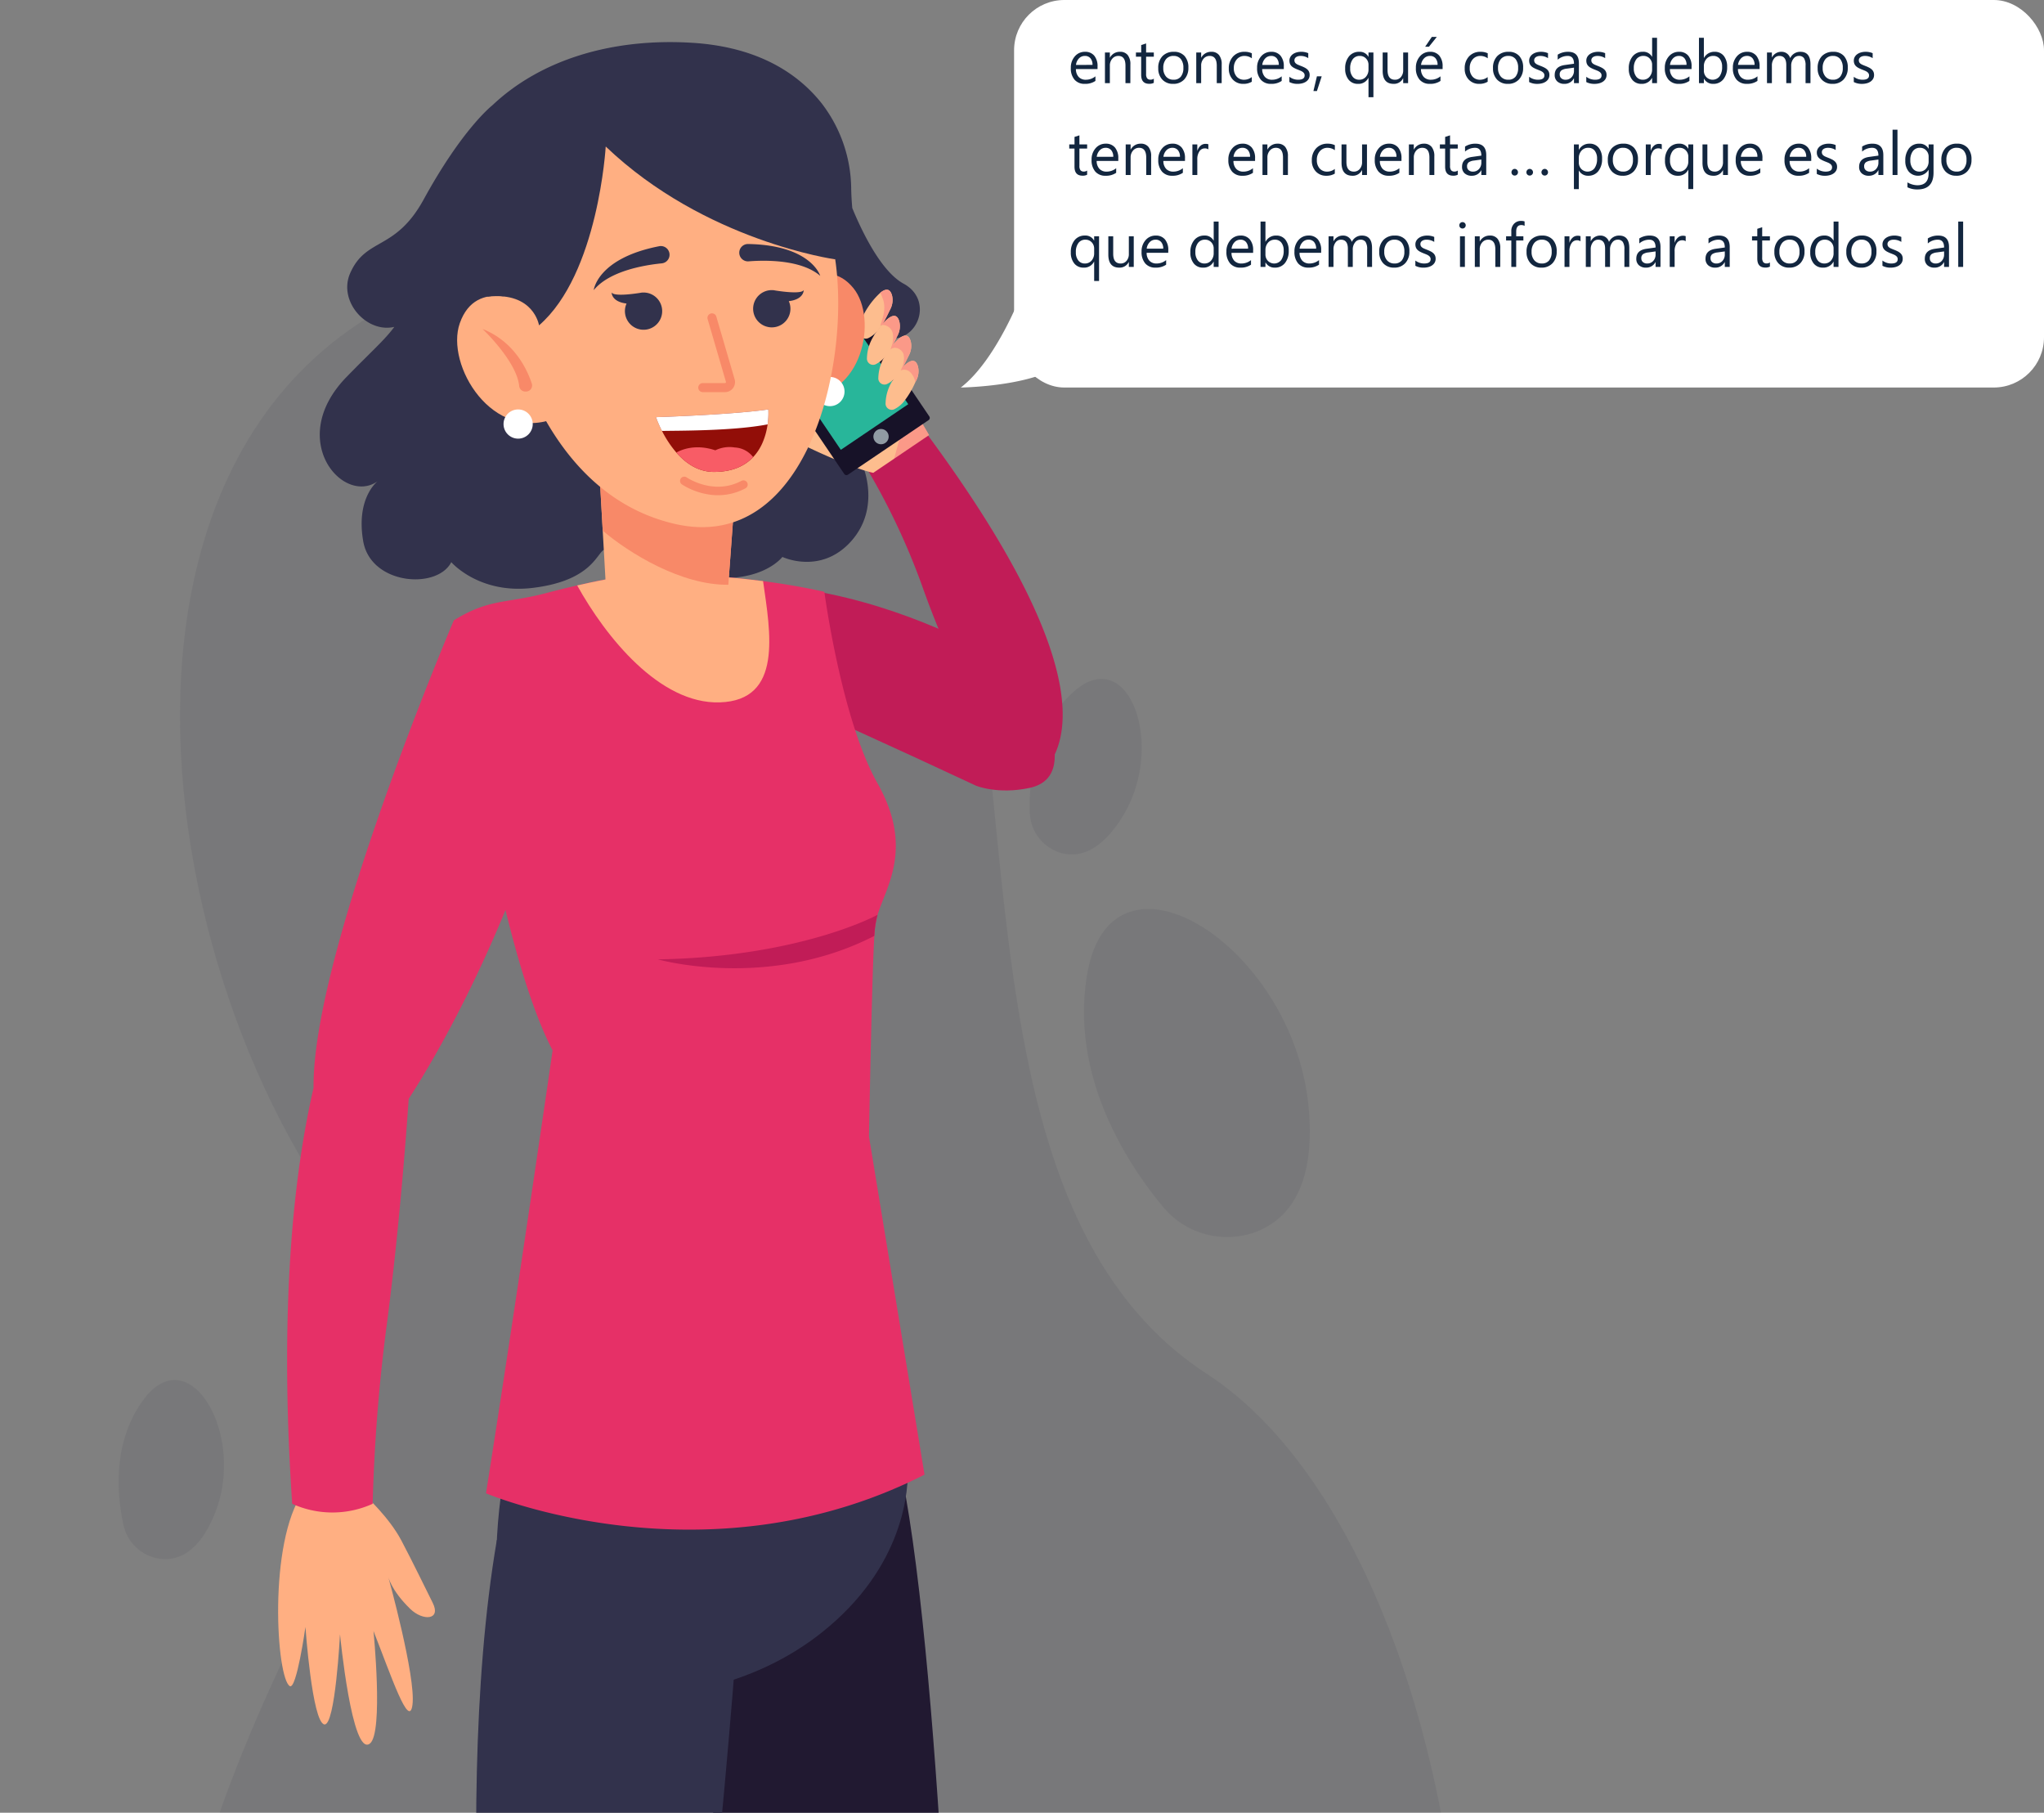 <svg xmlns="http://www.w3.org/2000/svg" xmlns:xlink="http://www.w3.org/1999/xlink" width="534" height="473.482" viewBox="0 0 534 473.482">
  <rect x="0" y="0" width="534" height="473.482" fill="#808080" stroke="none"/>
  <defs>
    <clipPath id="clip-path">
      <rect id="Rectángulo_337583" data-name="Rectángulo 337583" width="389" height="470" transform="translate(234 6033)" fill="#fff" stroke="#707070" stroke-width="1"/>
    </clipPath>
  </defs>
  <g id="Grupo_963435" data-name="Grupo 963435" transform="translate(1116 4524.482)">
    <g id="Enmascarar_grupo_927202" data-name="Enmascarar grupo 927202" transform="translate(-1350 -10554)" clip-path="url(#clip-path)">
      <g id="Grupo_949088" data-name="Grupo 949088" transform="translate(-575.595 5966.792)">
        <g id="Grupo_948972" data-name="Grupo 948972" transform="translate(893.132 73.727)">
          <path id="Trazado_684159" data-name="Trazado 684159" d="M1012.6,151c1.59,4.676,3.233,9.512,4.8,14.637,4.985,16.337-10.741,18.4-10.741,18.4s5.05,11.128-2.892,20.033-17.987,4.127-17.987,4.127-3.641,4.847-13.209,5.449c-13.879.877-18.933-4.7-18.933-4.7l-14.505-2.6c-1.909,1.067-3.393,8.16-18.732,9.953-13.944,1.629-21.121-6.737-21.121-6.737-3.689,7.225-21.046,5.955-23.013-5.488-1.849-10.747,3.151-15.147,3.762-15.646-9.009,6.38-24.039-10.875-8.115-27.238,6.477-6.659,10.058-9.752,12.48-13.086-7.214,1.715-14.754-6.689-11.531-14.022,4.162-9.46,11.773-5.691,19.21-19.268,9.883-18.033,17.445-24.188,17.886-24.538l.013-.011c12.758-12.1,31.6-17.639,52.24-16.361,17.544,1.084,27.769,8.259,33.689,15.633a37.04,37.04,0,0,1,7.858,22.486q.055,2.563.285,5.056c2.456,5.963,7.484,16.54,13.423,19.752C1025.539,141.21,1021.021,152.8,1012.6,151Z" transform="translate(-864.919 -73.727)" fill="#32324c"/>
        </g>
        <g id="Grupo_948973" data-name="Grupo 948973" transform="translate(840.595 128.559)">
          <path id="Trazado_684160" data-name="Trazado 684160" d="M1187.166,593.894C1176.032,758.042,968.921,824.567,866.68,695.666c-20.881-26.324-25.875-89.806-20.467-123.29,21.806-134.96,91.016-148.748,39.344-234.116S829.084,97.911,971.739,99.121s50.694,229.22,148.962,292.994C1165.648,421.283,1192.966,508.4,1187.166,593.894Z" transform="translate(-836.423 -99.114)" fill="#32324c" opacity="0.1"/>
          <path id="Trazado_684161" data-name="Trazado 684161" d="M1001.839,263.061a21.763,21.763,0,0,1-23.994-6.9c-9.283-11.246-24.093-33.957-19.685-60.387,6.3-37.756,54.145-7.616,57.91,34.823C1017.952,251.817,1010.131,260.092,1001.839,263.061Z" transform="translate(-705.165 -6.962)" fill="#32324c" opacity="0.1"/>
          <path id="Trazado_684162" data-name="Trazado 684162" d="M958.507,196.045a11.351,11.351,0,0,1-7.691-10.508c-.238-7.6.907-21.7,11.167-31.192,14.657-13.56,24.765,14.151,12.762,32.858C968.743,196.554,962.875,197.468,958.507,196.045Z" transform="translate(-712.786 -39.237)" fill="#32324c" opacity="0.1"/>
          <path id="Trazado_684163" data-name="Trazado 684163" d="M851.295,282.2a11.351,11.351,0,0,1-9.469-8.942c-1.611-7.434-3.039-21.506,5.333-32.7,11.957-15.991,26.916,9.432,18.5,30C861.453,280.847,855.848,282.811,851.295,282.2Z" transform="translate(-840.595 59.106)" fill="#32324c" opacity="0.1"/>
        </g>
        <path id="Trazado_684164" data-name="Trazado 684164" d="M898.06,149.534s10.944.717,99.893,42.3c0,0,5.678,2.359,14,.564,15.7-3.391-1.728-30.082-1.728-30.082S947.356,120.693,898.06,149.534Z" transform="translate(66.651 76.122)" fill="#c11c57"/>
        <ellipse id="Elipse_5279" data-name="Elipse 5279" cx="131.681" cy="19.978" rx="131.681" ry="19.978" transform="translate(877.761 837.462)" fill="#32324c" opacity="0.1"/>
        <g id="Grupo_949049" data-name="Grupo 949049" transform="translate(933.985 445.424)">
          <g id="Grupo_949007" data-name="Grupo 949007" transform="translate(60.449 7.806)">
            <g id="Grupo_948974" data-name="Grupo 948974">
              <path id="Trazado_684165" data-name="Trazado 684165" d="M977.286,443.177,962.7,619.358H937c-5.948-68.661-18.767-159.537,1.3-183.967-35.529-82.908-25.03-166.8-25.03-166.8,19.616-8.981,50.294-19.158,50.294-19.158C974,308.695,977.286,443.177,977.286,443.177Z" transform="translate(-911.822 -249.435)" fill="#211931"/>
            </g>
            <g id="Grupo_949006" data-name="Grupo 949006" transform="translate(18.719 341.937)">
              <g id="Grupo_948976" data-name="Grupo 948976">
                <g id="Grupo_948975" data-name="Grupo 948975">
                  <path id="Trazado_684166" data-name="Trazado 684166" d="M1012.329,477.264H928.277a7.785,7.785,0,0,1-7.765-8.38l3.415-44.147a49.145,49.145,0,0,1,8.4-2.771,8.516,8.516,0,0,0,6.233-5.654c.061-.209.115-.425.171-.641,1.929-8.495,14.179-11.2,16.443-2.9.294,1.073.549,2.117.765,3.121.054.246.108.5.153.741.363,1.784.626,3.43.812,4.866.006.03.006.063.015.093a47.4,47.4,0,0,1,.417,6q1.669,2.122,3.229,4.173c.533.678,1.043,1.359,1.553,2.022,1.1,1.436,2.177,2.836,3.235,4.179.486.633.972,1.244,1.46,1.847,1.166,1.458,2.315,2.842,3.467,4.132.518.587,1.035,1.158,1.568,1.706,4.333,4.557,8.7,7.67,13.873,8.389,9.112,1.25,24,2.255,31.195,15.631a4.839,4.839,0,0,1,.363.851A5.184,5.184,0,0,1,1012.329,477.264Z" transform="translate(-920.489 -407.75)" fill="#3555af"/>
                </g>
              </g>
              <g id="Grupo_948978" data-name="Grupo 948978" transform="translate(0.071 62.771)">
                <g id="Grupo_948977" data-name="Grupo 948977">
                  <path id="Trazado_684167" data-name="Trazado 684167" d="M1012.292,443.554H928.239a7.784,7.784,0,0,1-7.717-6.741h96.714A5.184,5.184,0,0,1,1012.292,443.554Z" transform="translate(-920.522 -436.813)" fill="#3986d7"/>
                </g>
              </g>
              <g id="Grupo_948986" data-name="Grupo 948986" transform="translate(29.468 24.017)">
                <g id="Grupo_948981" data-name="Grupo 948981" transform="translate(2.246)">
                  <g id="Grupo_948980" data-name="Grupo 948980">
                    <g id="Grupo_948979" data-name="Grupo 948979">
                      <path id="Trazado_684168" data-name="Trazado 684168" d="M945.082,420.892c-.974,1.43-2.959,3.16-6.959,4.758q-1.02.418-2.225.812l-.726-2.194q1.192-.392,2.162-.788c4.6-1.853,5.855-3.676,6.194-4.609C944.063,419.548,944.573,420.228,945.082,420.892Z" transform="translate(-935.173 -418.87)" fill="#fff"/>
                    </g>
                  </g>
                </g>
                <g id="Grupo_948985" data-name="Grupo 948985" transform="translate(0 3.888)">
                  <g id="Grupo_948984" data-name="Grupo 948984">
                    <g id="Grupo_948983" data-name="Grupo 948983">
                      <g id="Grupo_948982" data-name="Grupo 948982">
                        <path id="Trazado_684169" data-name="Trazado 684169" d="M939.347,423.277a2.607,2.607,0,1,1-2.607-2.607A2.609,2.609,0,0,1,939.347,423.277Z" transform="translate(-934.133 -420.67)" fill="#fff"/>
                      </g>
                    </g>
                  </g>
                </g>
              </g>
              <g id="Grupo_948994" data-name="Grupo 948994" transform="translate(35.356 30.217)">
                <g id="Grupo_948989" data-name="Grupo 948989" transform="translate(1.819)">
                  <g id="Grupo_948988" data-name="Grupo 948988">
                    <g id="Grupo_948987" data-name="Grupo 948987">
                      <path id="Trazado_684170" data-name="Trazado 684170" d="M946.846,423.588a16.507,16.507,0,0,1-5.754,3.622c-.8.348-1.685.672-2.665,1L937.7,426q1.367-.454,2.456-.9a13.267,13.267,0,0,0,5.229-3.361C945.872,422.374,946.358,422.985,946.846,423.588Z" transform="translate(-937.701 -421.741)" fill="#fff"/>
                    </g>
                  </g>
                </g>
                <g id="Grupo_948993" data-name="Grupo 948993" transform="translate(0 2.76)">
                  <g id="Grupo_948992" data-name="Grupo 948992">
                    <g id="Grupo_948991" data-name="Grupo 948991">
                      <g id="Grupo_948990" data-name="Grupo 948990">
                        <path id="Trazado_684171" data-name="Trazado 684171" d="M942.073,425.626a2.607,2.607,0,1,1-2.607-2.607A2.607,2.607,0,0,1,942.073,425.626Z" transform="translate(-936.859 -423.019)" fill="#fff"/>
                      </g>
                    </g>
                  </g>
                </g>
              </g>
              <g id="Grupo_949002" data-name="Grupo 949002" transform="translate(40.57 36.196)">
                <g id="Grupo_948997" data-name="Grupo 948997" transform="translate(1.786)">
                  <g id="Grupo_948996" data-name="Grupo 948996">
                    <g id="Grupo_948995" data-name="Grupo 948995">
                      <path id="Trazado_684172" data-name="Trazado 684172" d="M949.1,426.215a16.751,16.751,0,0,1-5.574,3.469c-.812.346-1.708.687-2.7,1.011l-.719-2.2c.92-.3,1.739-.611,2.473-.92a14.342,14.342,0,0,0,4.957-3.065C948.048,425.1,948.564,425.667,949.1,426.215Z" transform="translate(-940.1 -424.509)" fill="#fff"/>
                    </g>
                  </g>
                </g>
                <g id="Grupo_949001" data-name="Grupo 949001" transform="translate(0 2.477)">
                  <g id="Grupo_949000" data-name="Grupo 949000">
                    <g id="Grupo_948999" data-name="Grupo 948999">
                      <g id="Grupo_948998" data-name="Grupo 948998">
                        <path id="Trazado_684173" data-name="Trazado 684173" d="M944.487,428.263a2.607,2.607,0,1,1-2.607-2.607A2.609,2.609,0,0,1,944.487,428.263Z" transform="translate(-939.273 -425.656)" fill="#fff"/>
                      </g>
                    </g>
                  </g>
                </g>
              </g>
              <g id="Grupo_949005" data-name="Grupo 949005" transform="translate(28.918 8.885)">
                <g id="Grupo_949004" data-name="Grupo 949004">
                  <g id="Grupo_949003" data-name="Grupo 949003">
                    <path id="Trazado_684174" data-name="Trazado 684174" d="M941.37,416.73a58.943,58.943,0,0,0-7.492.425l.048-4.21a18.98,18.98,0,0,1,6.633-1.082C940.921,413.648,941.185,415.294,941.37,416.73Z" transform="translate(-933.878 -411.864)" fill="#fff"/>
                  </g>
                </g>
              </g>
            </g>
          </g>
          <g id="Grupo_949048" data-name="Grupo 949048">
            <g id="Grupo_949046" data-name="Grupo 949046" transform="translate(0 19.542)">
              <g id="Grupo_949008" data-name="Grupo 949008">
                <path id="Trazado_684175" data-name="Trazado 684175" d="M953.3,262.29s-6.073,94.02-18.391,174.965c-2.633,17.3-5.868,128.174-13.862,175.8H895.309l-4.953-173.027s-13.905-110.45-1.108-185.159Z" transform="translate(-883.834 -254.869)" fill="#32324c"/>
              </g>
              <g id="Grupo_949045" data-name="Grupo 949045" transform="translate(0.982 335.241)">
                <g id="Grupo_949011" data-name="Grupo 949011">
                  <g id="Grupo_949010" data-name="Grupo 949010">
                    <g id="Grupo_949009" data-name="Grupo 949009">
                      <path id="Trazado_684176" data-name="Trazado 684176" d="M943.063,468.684c-.741,14.81-47.046,9.708-54.452,5.266-2.858-1.719-4.058-5.028-4.281-9.035-.363-6.391,1.741-14.566,3.564-20.972,2.961-10.434,2.555-10.242,4.613-17.374,0,0-.533-11.6,14.639-16.024s20.734,24.445,23.326,30c2.372,5.089,11.59,12.05,12.544,24.57A28.274,28.274,0,0,1,943.063,468.684Z" transform="translate(-884.289 -410.084)" fill="#3555af"/>
                    </g>
                  </g>
                </g>
                <g id="Grupo_949014" data-name="Grupo 949014" transform="translate(13.404 18.534)">
                  <g id="Grupo_949013" data-name="Grupo 949013">
                    <g id="Grupo_949012" data-name="Grupo 949012">
                      <path id="Trazado_684177" data-name="Trazado 684177" d="M891.709,425.991l-1.214-1.862c.566-.367,13.955-8.955,25.607-3.845l-.892,2.037C904.646,417.688,891.838,425.906,891.709,425.991Z" transform="translate(-890.495 -418.665)" fill="#fff"/>
                    </g>
                  </g>
                </g>
                <g id="Grupo_949017" data-name="Grupo 949017" transform="translate(14.726 31.422)">
                  <g id="Grupo_949016" data-name="Grupo 949016">
                    <g id="Grupo_949015" data-name="Grupo 949015">
                      <path id="Trazado_684178" data-name="Trazado 684178" d="M892.319,431.957l-1.212-1.862c.564-.367,13.955-8.953,25.6-3.845l-.892,2.037C905.254,423.653,892.448,431.873,892.319,431.957Z" transform="translate(-891.107 -424.633)" fill="#fff"/>
                    </g>
                  </g>
                </g>
                <g id="Grupo_949020" data-name="Grupo 949020" transform="translate(14.065 24.978)">
                  <g id="Grupo_949019" data-name="Grupo 949019">
                    <g id="Grupo_949018" data-name="Grupo 949018">
                      <path id="Trazado_684179" data-name="Trazado 684179" d="M892.015,428.973l-1.214-1.862c.564-.367,13.955-8.953,25.6-3.842l-.892,2.035C904.95,420.668,892.142,428.888,892.015,428.973Z" transform="translate(-890.801 -421.649)" fill="#fff"/>
                    </g>
                  </g>
                </g>
                <g id="Grupo_949023" data-name="Grupo 949023" transform="translate(11.38 22.777)">
                  <g id="Grupo_949022" data-name="Grupo 949022">
                    <g id="Grupo_949021" data-name="Grupo 949021">
                      <path id="Trazado_684180" data-name="Trazado 684180" d="M894.556,423.129a2.5,2.5,0,1,1-2.5-2.5A2.5,2.5,0,0,1,894.556,423.129Z" transform="translate(-889.558 -420.63)" fill="#fff"/>
                    </g>
                  </g>
                </g>
                <g id="Grupo_949026" data-name="Grupo 949026" transform="translate(11.512 28.883)">
                  <g id="Grupo_949025" data-name="Grupo 949025">
                    <g id="Grupo_949024" data-name="Grupo 949024">
                      <path id="Trazado_684181" data-name="Trazado 684181" d="M894.617,425.958a2.5,2.5,0,1,1-2.5-2.5A2.5,2.5,0,0,1,894.617,425.958Z" transform="translate(-889.619 -423.457)" fill="#fff"/>
                    </g>
                  </g>
                </g>
                <g id="Grupo_949029" data-name="Grupo 949029" transform="translate(12.834 34.991)">
                  <g id="Grupo_949028" data-name="Grupo 949028">
                    <g id="Grupo_949027" data-name="Grupo 949027">
                      <path id="Trazado_684182" data-name="Trazado 684182" d="M895.229,428.784a2.5,2.5,0,1,1-2.5-2.5A2.5,2.5,0,0,1,895.229,428.784Z" transform="translate(-890.231 -426.285)" fill="#fff"/>
                    </g>
                  </g>
                </g>
                <g id="Grupo_949032" data-name="Grupo 949032" transform="translate(37.385 31.384)">
                  <g id="Grupo_949031" data-name="Grupo 949031">
                    <g id="Grupo_949030" data-name="Grupo 949030">
                      <path id="Trazado_684183" data-name="Trazado 684183" d="M906.6,427.112a2.5,2.5,0,1,1-2.5-2.5A2.5,2.5,0,0,1,906.6,427.112Z" transform="translate(-901.598 -424.615)" fill="#fff"/>
                    </g>
                  </g>
                </g>
                <g id="Grupo_949035" data-name="Grupo 949035" transform="translate(36.726 24.719)">
                  <g id="Grupo_949034" data-name="Grupo 949034">
                    <g id="Grupo_949033" data-name="Grupo 949033">
                      <path id="Trazado_684184" data-name="Trazado 684184" d="M906.291,424.028a2.5,2.5,0,1,1-2.5-2.5A2.5,2.5,0,0,1,906.291,424.028Z" transform="translate(-901.293 -421.529)" fill="#fff"/>
                    </g>
                  </g>
                </g>
                <g id="Grupo_949038" data-name="Grupo 949038" transform="translate(36.065 18.053)">
                  <g id="Grupo_949037" data-name="Grupo 949037">
                    <g id="Grupo_949036" data-name="Grupo 949036">
                      <path id="Trazado_684185" data-name="Trazado 684185" d="M905.985,420.942a2.5,2.5,0,1,1-2.5-2.5A2.5,2.5,0,0,1,905.985,420.942Z" transform="translate(-900.987 -418.443)" fill="#fff"/>
                    </g>
                  </g>
                </g>
                <g id="Grupo_949041" data-name="Grupo 949041" transform="translate(0.041 54.831)">
                  <g id="Grupo_949040" data-name="Grupo 949040">
                    <g id="Grupo_949039" data-name="Grupo 949039">
                      <path id="Trazado_684186" data-name="Trazado 684186" d="M943.041,439.24c-.741,14.81-47.046,9.708-54.452,5.266-2.858-1.719-4.058-5.028-4.281-9.035,4.866,2.775,13.441,6.235,26.244,6.464,15.708.281,27.037-2.9,32.443-6.266A28.274,28.274,0,0,1,943.041,439.24Z" transform="translate(-884.308 -435.471)" fill="#3986d7"/>
                    </g>
                  </g>
                </g>
                <g id="Grupo_949044" data-name="Grupo 949044" transform="translate(16.378 4.964)">
                  <g id="Grupo_949043" data-name="Grupo 949043">
                    <g id="Grupo_949042" data-name="Grupo 949042">
                      <path id="Trazado_684187" data-name="Trazado 684187" d="M904.9,412.453s-7.041-.741-13.026,2.592l.678,4.691s8.393-2.469,13.948-2.1A11.021,11.021,0,0,0,904.9,412.453Z" transform="translate(-891.872 -412.383)" fill="#fff"/>
                    </g>
                  </g>
                </g>
              </g>
            </g>
            <g id="Grupo_949047" data-name="Grupo 949047" transform="translate(5.252)">
              <path id="Trazado_684188" data-name="Trazado 684188" d="M888.75,245.821c-2.54,13.423-4.756,35.847,2.02,58.394,0,0,47.27,11.741,80.515-14.659,21.752-17.277,22.776-37.495,22.516-43.735Z" transform="translate(-886.266 -245.821)" fill="#32324c"/>
            </g>
          </g>
        </g>
        <g id="Grupo_949054" data-name="Grupo 949054" transform="translate(882.254 224.759)">
          <g id="Grupo_949050" data-name="Grupo 949050" transform="translate(0 227.256)">
            <path id="Trazado_684189" data-name="Trazado 684189" d="M882.708,250.286s6.156,5.581,9.354,11.637,6.3,12.527,8.2,16.3c2.289,4.538-2.529,4.834-5.864,1.6-5.054-4.9-5.778-8.508-5.778-8.508s7.3,26.268,6.365,33.534c-.853,6.635-5.6-7.648-10.186-19.244,0,0,2.644,26.594-.937,29.389-4.7,3.672-7.81-28.555-7.81-28.555s-1.242,24.1-4.1,23.555c-3.19-.613-4.933-25.445-4.933-25.445s-2.32,16.484-4.084,15.443c-3.492-2.06-5.773-37.415,3.482-50.709C866.415,249.283,879.585,247.871,882.708,250.286Z" transform="translate(-859.883 -248.873)" fill="#ffaf82"/>
          </g>
          <g id="Grupo_949053" data-name="Grupo 949053" transform="translate(2.349)">
            <g id="Grupo_949052" data-name="Grupo 949052">
              <g id="Grupo_949051" data-name="Grupo 949051">
                <path id="Trazado_684190" data-name="Trazado 684190" d="M929.02,188.864c-13.086,41.981-30.251,70.478-36.285,79.774-.4,5.909-2.374,33.912-5.914,60.4a446.068,446.068,0,0,0-3.5,45.37,25.457,25.457,0,0,1-21.022,0c-3.052-44.869-.7-81.461,5.579-108.647-.382-35.447,36.648-122.1,36.648-122.1C922.212,156.654,929.02,188.864,929.02,188.864Z" transform="translate(-860.97 -143.654)" fill="#e63067"/>
              </g>
            </g>
          </g>
        </g>
        <g id="Grupo_949055" data-name="Grupo 949055" transform="translate(928.157 212.903)">
          <path id="Trazado_684191" data-name="Trazado 684191" d="M1004.107,373.156c-57.3,29.184-114.562,4.883-114.562,4.883,7.868-49.858,17.4-115.686,17.4-115.686-15.767-30.169-25.806-112.331-25.806-112.331,9.255-5.734,13.577-4.339,24.153-7.13,2.985-.788,5.728-1.451,8.074-1.989,4.795-1.1,7.9-1.659,7.9-1.659,14.458-1.965,29.493-.914,40.441.5.073.011.149.017.222.028,9.6,1.259,16.013,2.8,16.013,2.8s4.4,33.238,13.9,50.052,2.235,26.983,0,34.311a25.779,25.779,0,0,0-.836,5.5c-.629,9.181-1.41,52.4-1.41,52.4Z" transform="translate(-881.136 -138.165)" fill="#e63067"/>
          <path id="Trazado_684192" data-name="Trazado 684192" d="M933.3,171.448c-15.728.486-29.815-17.166-37.24-30.545,4.795-1.1,7.9-1.659,7.9-1.659,14.458-1.965,29.493-.914,40.441.5.073.011.149.017.222.028C946.537,153.23,949.852,170.934,933.3,171.448Z" transform="translate(-863.83 -138.165)" fill="#ffaf82"/>
          <path id="Trazado_684193" data-name="Trazado 684193" d="M963.21,179.267a25.588,25.588,0,0,0-.834,5.5c-27.778,14.283-56.56,6.136-56.56,6.136C943.2,190.265,963.21,179.267,963.21,179.267Z" transform="translate(-852.51 -90.493)" fill="#c11c57"/>
        </g>
        <path id="Trazado_684194" data-name="Trazado 684194" d="M970.424,214.469s39.19-8.138-25.253-94.344l-14.05,11.259a179.624,179.624,0,0,1,14.3,30.318,239.869,239.869,0,0,0,12.732,29.618S962,199.618,970.424,214.469Z" transform="translate(104.997 53.815)" fill="#c11c57"/>
        <g id="Grupo_949064" data-name="Grupo 949064" transform="translate(1005.659 135.263)">
          <g id="Grupo_949063" data-name="Grupo 949063">
            <g id="Grupo_949062" data-name="Grupo 949062">
              <g id="Grupo_949058" data-name="Grupo 949058" transform="translate(6.748 27.301)">
                <path id="Trazado_684195" data-name="Trazado 684195" d="M947.018,126.4l-5.631-9.6-9.991,5.5,6.475,10.29Z" transform="translate(-907.09 -112.608)" fill="#fb9988"/>
                <g id="Grupo_949057" data-name="Grupo 949057">
                  <g id="Grupo_949056" data-name="Grupo 949056">
                    <path id="Trazado_684196" data-name="Trazado 684196" d="M949.659,135.694l1.266-.855,1.3-4.8s-.7-6.635-5.817-9.579a6.412,6.412,0,0,0-2.905-.715,18.655,18.655,0,0,0-4.248.346,49.672,49.672,0,0,0-8.441,2.462,65.277,65.277,0,0,0-7.223-6.6c-1.438-1.071-2.272-1.216-2.762-1.017-.711.285-.691,1.283-.691,1.283l7.965,15.475s11.2,5.454,17.369,6.832Z" transform="translate(-920.143 -114.858)" fill="#fdbd8e"/>
                  </g>
                </g>
              </g>
              <g id="Grupo_949059" data-name="Grupo 949059">
                <path id="Rectángulo_337581" data-name="Rectángulo 337581" d="M.7,0H26.14a.7.7,0,0,1,.7.7V43.742a.7.7,0,0,1-.7.7H.7a.7.7,0,0,1-.7-.7V.7A.7.7,0,0,1,.7,0Z" transform="matrix(0.828, -0.56, 0.56, 0.828, 0, 15.038)" fill="#171228"/>
                <rect id="Rectángulo_337582" data-name="Rectángulo 337582" width="21.265" height="34.653" transform="translate(4.186 16.256) rotate(-34.082)" fill="#28b69a"/>
                <path id="Trazado_684197" data-name="Trazado 684197" d="M935.533,121.389a1.993,1.993,0,1,1-2.769-.533A2,2,0,0,1,935.533,121.389Z" transform="translate(-899.773 -80.999)" fill="#909aa3"/>
              </g>
              <g id="Grupo_949061" data-name="Grupo 949061" transform="translate(28.508 3.137)">
                <g id="Grupo_949060" data-name="Grupo 949060">
                  <path id="Trazado_684198" data-name="Trazado 684198" d="M938.713,105.259a5.181,5.181,0,0,1-.475,3.5c-.624,1.259-1.227,2.562-1.961,3.762-.076.119-.149.238-.223.356a12.757,12.757,0,0,1-1.166,1.562c-.156.175-.318.343-.482.505a7.113,7.113,0,0,1-1.879,1.348,1.614,1.614,0,0,1-2.309-1.613,11.6,11.6,0,0,1,1.3-4.953,20.361,20.361,0,0,1,4.119-5.272C936.944,103.4,938.186,103.175,938.713,105.259Z" transform="translate(-930.218 -103.67)" fill="#fdbd8e"/>
                  <path id="Trazado_684199" data-name="Trazado 684199" d="M939.593,108.422a5.2,5.2,0,0,1-.467,3.5c-.408.81-.8,1.646-1.238,2.462-.164.324-.341.644-.527.948a13.8,13.8,0,0,1-1.594,2.274c-.121.136-.246.266-.371.4a7.333,7.333,0,0,1-1.987,1.456,1.61,1.61,0,0,1-2.3-1.616,11.314,11.314,0,0,1,1.3-4.95,17.135,17.135,0,0,1,.972-1.613,24.337,24.337,0,0,1,1.544-2.045c.108-.13.214-.257.326-.378C936.958,106.94,938.91,105.672,939.593,108.422Z" transform="translate(-929.187 -100.001)" fill="#fdbd8e"/>
                  <path id="Trazado_684200" data-name="Trazado 684200" d="M940.97,110.811a5.211,5.211,0,0,1-.469,3.5c-.505,1.019-1.011,2.078-1.572,3.082-.175.309-.354.622-.551.914a11.958,11.958,0,0,1-1.233,1.689,8.544,8.544,0,0,1-.881.866,6.815,6.815,0,0,1-1.477.987,1.613,1.613,0,0,1-2.3-1.618,11.352,11.352,0,0,1,1.3-4.953c.011-.015.013-.026.024-.041a22.3,22.3,0,0,1,2.127-3.177c.119-.145.24-.3.365-.441C938.074,109.506,940.24,107.878,940.97,110.811Z" transform="translate(-927.592 -97.235)" fill="#fdbd8e"/>
                  <path id="Trazado_684201" data-name="Trazado 684201" d="M941.849,113.862a5.19,5.19,0,0,1-.467,3.5c-.084.171-.164.33-.246.5a22.775,22.775,0,0,1-3.112,5.186,7.671,7.671,0,0,1-2.361,1.853,1.613,1.613,0,0,1-2.3-1.62,11.441,11.441,0,0,1,1.3-4.95,10.622,10.622,0,0,1,.588-1.013,23.594,23.594,0,0,1,2.307-3.08c.121-.138.24-.264.359-.389C939.512,112.205,941.216,111.331,941.849,113.862Z" transform="translate(-926.573 -93.692)" fill="#fdbd8e"/>
                </g>
                <path id="Trazado_684202" data-name="Trazado 684202" d="M935.811,105.259a5.181,5.181,0,0,1-.475,3.5c-.624,1.259-1.227,2.562-1.961,3.762,1.713-1.916,3.665-3.184,4.348-.434a5.2,5.2,0,0,1-.467,3.5c-.408.81-.8,1.646-1.238,2.462,1.78-2.112,3.946-3.741,4.676-.808a5.211,5.211,0,0,1-.469,3.5c-.505,1.019-1.011,2.078-1.572,3.082,1.6-1.644,3.307-2.518,3.94.013a5.19,5.19,0,0,1-.467,3.5c-.084.171-.164.33-.246.5-.028-.117-.054-.225-.089-.337a4.75,4.75,0,0,0-1.27-2.3,2.239,2.239,0,0,0-2.419-.464l-.047.03c.082-.188.16-.367.24-.555a5.547,5.547,0,0,0,.51-3.674c-.436-1.4-2.419-2.3-3.417-1.222l.1-.318c.056-.164.11-.335.162-.508a6.376,6.376,0,0,0,.326-3.447,2.784,2.784,0,0,0-2.827-2.166c-.035.011-.071.011-.1.022a2.067,2.067,0,0,0-.328.1c.771-2.177,1.436-4.324.778-6.624a17.494,17.494,0,0,0-.767-1.924C934.042,103.4,935.284,103.175,935.811,105.259Z" transform="translate(-927.316 -103.67)" fill="#fb9988"/>
              </g>
            </g>
          </g>
        </g>
        <g id="Grupo_949087" data-name="Grupo 949087" transform="translate(929.016 79.266)">
          <g id="Grupo_949086" data-name="Grupo 949086">
            <g id="Grupo_949066" data-name="Grupo 949066" transform="translate(86.995 55.007)">
              <g id="Grupo_949065" data-name="Grupo 949065">
                <path id="Trazado_684203" data-name="Trazado 684203" d="M921.812,106.806s9.1-10.385,16.514-1.363c6.525,7.933,2.464,28.931-13.438,28.348Z" transform="translate(-921.812 -101.759)" fill="#f88968"/>
              </g>
            </g>
            <path id="Trazado_684204" data-name="Trazado 684204" d="M932.494,118.035a3.816,3.816,0,1,1-3.817-3.816A3.816,3.816,0,0,1,932.494,118.035Z" transform="translate(-831.28 -32.301)" fill="#fff"/>
            <g id="Grupo_949069" data-name="Grupo 949069" transform="translate(36.919 102.139)">
              <g id="Grupo_949067" data-name="Grupo 949067">
                <path id="Trazado_684205" data-name="Trazado 684205" d="M932.329,160.823c-.8,9.512-20.48,15.112-31.661-1.039l-1.177-20.873-.864-15.331,35.927,6.97-1.778,24.171Z" transform="translate(-898.627 -123.581)" fill="#ffaf82"/>
              </g>
              <g id="Grupo_949068" data-name="Grupo 949068">
                <path id="Trazado_684206" data-name="Trazado 684206" d="M932.562,157.637c-12.266.168-25.961-8.287-32.812-14.119l-1.123-19.937,35.927,6.97Z" transform="translate(-898.627 -123.581)" fill="#f88968"/>
              </g>
            </g>
            <g id="Grupo_949070" data-name="Grupo 949070" transform="translate(12.126 15.732)">
              <path id="Trazado_684207" data-name="Trazado 684207" d="M931.967,188.159c-37.92-8.674-44.81-58.378-44.81-58.378a55.027,55.027,0,0,1,.51-8.173,63.068,63.068,0,0,1,1.851-9.067c2.719-9.551,8.555-20.439,21.02-25.188q.586-.227,1.184-.436c20.676-7.331,50.91-3.9,60.1,23.475a45.425,45.425,0,0,1,1.4,5.3c.22,1.078.415,2.2.581,3.35C977.929,147.306,966.049,195.958,931.967,188.159Z" transform="translate(-887.148 -83.575)" fill="#ffaf82"/>
            </g>
            <g id="Grupo_949073" data-name="Grupo 949073" transform="translate(40.366 59.857)">
              <g id="Grupo_949072" data-name="Grupo 949072">
                <g id="Grupo_949071" data-name="Grupo 949071">
                  <path id="Trazado_684208" data-name="Trazado 684208" d="M909.253,113.692a4.87,4.87,0,0,1-5.505-4.134,4.78,4.78,0,0,1,.378-2.667c-3.985-.467-3.9-2.886-3.9-2.886.622,1.035,5.274.432,7.2.136h.011c.238-.041.432-.071.574-.093l.024-.006a1.362,1.362,0,0,1,.229-.019,4.864,4.864,0,0,1,.989,9.67Z" transform="translate(-900.223 -104.005)" fill="#32324c"/>
                </g>
              </g>
            </g>
            <g id="Grupo_949074" data-name="Grupo 949074" transform="translate(0 60.724)">
              <path id="Trazado_684209" data-name="Trazado 684209" d="M900.2,106.632s-13.607-7.458-17.964,4.929c-3.834,10.892,8.551,31.5,25.119,24.756Z" transform="translate(-881.533 -104.406)" fill="#ffaf82"/>
            </g>
            <g id="Grupo_949077" data-name="Grupo 949077" transform="translate(51.956 90.402)">
              <g id="Grupo_949075" data-name="Grupo 949075">
                <path id="Trazado_684210" data-name="Trazado 684210" d="M933.378,126.955a13.079,13.079,0,0,1-2.4,3.646c-2.119,2.24-5.35,3.877-10.276,3.866-4.138-.011-7.382-2.3-9.789-5.052a28.1,28.1,0,0,1-3.752-5.648,29.041,29.041,0,0,1-1.57-3.6s19.849-.618,29.35-2.019l0,.006a19.792,19.792,0,0,1-.194,3.9A18.3,18.3,0,0,1,933.378,126.955Z" transform="translate(-905.589 -118.147)" fill="#920e08"/>
              </g>
              <g id="Grupo_949076" data-name="Grupo 949076">
                <path id="Trazado_684211" data-name="Trazado 684211" d="M934.747,122.052c-9.054,1.758-23.706,1.624-27.588,1.715a29.041,29.041,0,0,1-1.57-3.6s19.849-.618,29.35-2.019l0,.006A19.792,19.792,0,0,1,934.747,122.052Z" transform="translate(-905.589 -118.147)" fill="#fff"/>
              </g>
            </g>
            <g id="Grupo_949078" data-name="Grupo 949078" transform="translate(6.647 69.385)">
              <path id="Trazado_684212" data-name="Trazado 684212" d="M897.475,122.667c-1.179-3.583-4.542-10.961-12.864-14.251,0,0,8.892,8.382,9.568,14.868a1.615,1.615,0,0,0,1.641,1.482l.194-.006A1.592,1.592,0,0,0,897.475,122.667Z" transform="translate(-884.611 -108.416)" fill="#f88968"/>
            </g>
            <g id="Grupo_949080" data-name="Grupo 949080" transform="translate(57.278 100.262)">
              <g id="Grupo_949079" data-name="Grupo 949079">
                <path id="Trazado_684213" data-name="Trazado 684213" d="M928.118,125.306c-2.119,2.24-5.35,3.877-10.276,3.866-4.138-.011-7.382-2.3-9.789-5.052,1.318-.752,4.976-2.32,10.182-.59a8.507,8.507,0,0,1,5.084-.741A6.427,6.427,0,0,1,928.118,125.306Z" transform="translate(-908.053 -122.712)" fill="#f85c66"/>
              </g>
            </g>
            <g id="Grupo_949081" data-name="Grupo 949081" transform="translate(58.229 107.954)">
              <path id="Trazado_684214" data-name="Trazado 684214" d="M915.313,130.817a18.208,18.208,0,0,1-6.339-2.523,1.107,1.107,0,0,1,1.253-1.825c.3.2,7.117,4.739,14.324.907a1.107,1.107,0,1,1,1.041,1.955A15.279,15.279,0,0,1,915.313,130.817Z" transform="translate(-908.493 -126.274)" fill="#f88968"/>
            </g>
            <g id="Grupo_949082" data-name="Grupo 949082" transform="translate(63.041 65.306)">
              <path id="Trazado_684215" data-name="Trazado 684215" d="M917.661,127.109H911.9a1.183,1.183,0,1,1,0-2.365h5.756a.266.266,0,0,0,.255-.339l-4.78-16.363a1.182,1.182,0,0,1,2.27-.663l4.78,16.361a2.631,2.631,0,0,1-2.525,3.369Z" transform="translate(-910.721 -106.528)" fill="#f88968"/>
            </g>
            <path id="Trazado_684216" data-name="Trazado 684216" d="M917.825,100.231h0a2.261,2.261,0,0,1-2,2.678c-4.423.436-13.62,1.933-17.769,6.991,0,0,.905-8.309,17.1-11.469A2.273,2.273,0,0,1,917.825,100.231Z" transform="translate(-862.365 -50.661)" fill="#32324c"/>
            <path id="Trazado_684217" data-name="Trazado 684217" d="M915.663,100.378h0a2.263,2.263,0,0,0,2.43,2.292c4.434-.343,13.75-.475,18.717,3.78,0,0-2.339-8.022-18.834-8.307A2.271,2.271,0,0,0,915.663,100.378Z" transform="translate(-841.948 -50.948)" fill="#32324c"/>
            <g id="Grupo_949085" data-name="Grupo 949085" transform="translate(77.344 59.24)">
              <g id="Grupo_949084" data-name="Grupo 949084">
                <g id="Grupo_949083" data-name="Grupo 949083">
                  <path id="Trazado_684218" data-name="Trazado 684218" d="M921.526,113.4a4.87,4.87,0,0,0,5.505-4.134,4.793,4.793,0,0,0-.38-2.665c3.987-.469,3.9-2.886,3.9-2.886-.62,1.035-5.274.43-7.2.136h-.013c-.235-.043-.432-.071-.572-.1l-.024-.006a1.689,1.689,0,0,0-.231-.017,4.862,4.862,0,0,0-.987,9.667Z" transform="translate(-917.343 -103.719)" fill="#32324c"/>
                </g>
              </g>
            </g>
            <path id="Trazado_684219" data-name="Trazado 684219" d="M917.771,98.019s-1.9,33.279-17.421,46.715c0,0-1.335-8.827-13.415-7.5,0,0-1.14-2.065-2.914-12.076s4.6-51.335,50.424-48.674c0,0,14.575-2.957,34.974,14.486s8.313,36.521,8.313,36.521S943.7,122.788,917.771,98.019Z" transform="translate(-878.947 -76.291)" fill="#32324c"/>
            <circle id="Elipse_5280" data-name="Elipse 5280" cx="3.816" cy="3.816" r="3.816" transform="translate(12.127 90.403)" fill="#fff"/>
          </g>
        </g>
      </g>
    </g>
    <g id="Grupo_948970" data-name="Grupo 948970" transform="translate(-1299.303 -4710.869)">
      <rect id="Rectángulo_335418" data-name="Rectángulo 335418" width="269.067" height="101.22" rx="13.129" transform="translate(448.236 186.387)" fill="#fff"/>
      <path id="Trazado_639247" data-name="Trazado 639247" d="M450.105,258.388s-6.546,17.249-15.789,24.359c0,0,21.243-.262,27.838-7.364A109.273,109.273,0,0,1,450.105,258.388Z" transform="translate(0 4.86)" fill="#fff"/>
    </g>
    <path id="Trazado_702399" data-name="Trazado 702399" d="M7.727,13.32H2.078A2.992,2.992,0,0,0,2.8,15.383a2.478,2.478,0,0,0,1.891.727,3.931,3.931,0,0,0,2.484-.891v1.2a4.643,4.643,0,0,1-2.789.766A3.381,3.381,0,0,1,1.719,16.1,4.461,4.461,0,0,1,.75,13.031,4.375,4.375,0,0,1,1.809,9.988,3.394,3.394,0,0,1,4.438,8.813a3.008,3.008,0,0,1,2.43,1.016,4.234,4.234,0,0,1,.859,2.82ZM6.414,12.234a2.607,2.607,0,0,0-.535-1.727,1.823,1.823,0,0,0-1.465-.617,2.07,2.07,0,0,0-1.539.648,2.943,2.943,0,0,0-.781,1.7ZM16.3,17H15.023V12.438q0-2.547-1.859-2.547a2.017,2.017,0,0,0-1.59.723,2.679,2.679,0,0,0-.629,1.824V17H9.664V9h1.281v1.328h.031A2.887,2.887,0,0,1,13.6,8.813a2.448,2.448,0,0,1,2.008.848,3.776,3.776,0,0,1,.7,2.449Zm6.125-.078a2.47,2.47,0,0,1-1.2.25q-2.1,0-2.1-2.344V10.094H17.758V9h1.375V7.047l1.281-.414V9H22.43v1.094H20.414V14.6a1.869,1.869,0,0,0,.273,1.148,1.091,1.091,0,0,0,.906.344,1.347,1.347,0,0,0,.836-.266Zm5.055.266a3.711,3.711,0,0,1-2.832-1.121,4.153,4.153,0,0,1-1.059-2.973,4.326,4.326,0,0,1,1.1-3.148,3.96,3.96,0,0,1,2.977-1.133,3.588,3.588,0,0,1,2.793,1.1,4.368,4.368,0,0,1,1,3.055,4.3,4.3,0,0,1-1.082,3.066A3.791,3.791,0,0,1,27.484,17.188Zm.094-7.3a2.437,2.437,0,0,0-1.953.84,3.449,3.449,0,0,0-.719,2.316,3.262,3.262,0,0,0,.727,2.242,2.469,2.469,0,0,0,1.945.82,2.342,2.342,0,0,0,1.91-.8,3.492,3.492,0,0,0,.668-2.289,3.552,3.552,0,0,0-.668-2.312A2.332,2.332,0,0,0,27.578,9.891ZM40.156,17H38.875V12.438q0-2.547-1.859-2.547a2.017,2.017,0,0,0-1.59.723,2.679,2.679,0,0,0-.629,1.824V17H33.516V9H34.8v1.328h.031a2.887,2.887,0,0,1,2.625-1.516,2.448,2.448,0,0,1,2.008.848,3.776,3.776,0,0,1,.7,2.449Zm7.867-.367a4.163,4.163,0,0,1-2.187.555,3.622,3.622,0,0,1-2.762-1.113,4.035,4.035,0,0,1-1.051-2.887,4.435,4.435,0,0,1,1.133-3.176,3.963,3.963,0,0,1,3.023-1.2,4.209,4.209,0,0,1,1.859.391v1.313a3.258,3.258,0,0,0-1.906-.625,2.576,2.576,0,0,0-2.012.879,3.335,3.335,0,0,0-.785,2.309,3.176,3.176,0,0,0,.738,2.219,2.545,2.545,0,0,0,1.98.813,3.211,3.211,0,0,0,1.969-.7Zm8.367-3.312H50.742a2.992,2.992,0,0,0,.719,2.063,2.478,2.478,0,0,0,1.891.727,3.931,3.931,0,0,0,2.484-.891v1.2a4.643,4.643,0,0,1-2.789.766,3.381,3.381,0,0,1-2.664-1.09,4.461,4.461,0,0,1-.969-3.066,4.375,4.375,0,0,1,1.059-3.043A3.394,3.394,0,0,1,53.1,8.813a3.008,3.008,0,0,1,2.43,1.016,4.234,4.234,0,0,1,.859,2.82Zm-1.312-1.086a2.607,2.607,0,0,0-.535-1.727,1.823,1.823,0,0,0-1.465-.617,2.07,2.07,0,0,0-1.539.648,2.943,2.943,0,0,0-.781,1.7Zm2.766,4.477V15.336a3.792,3.792,0,0,0,2.3.773q1.688,0,1.688-1.125a.976.976,0,0,0-.145-.543,1.44,1.44,0,0,0-.391-.395,3.007,3.007,0,0,0-.578-.309q-.332-.137-.715-.285a9.207,9.207,0,0,1-.934-.426,2.82,2.82,0,0,1-.672-.484A1.8,1.8,0,0,1,58,11.93a2.17,2.17,0,0,1-.137-.8,1.912,1.912,0,0,1,.258-1A2.286,2.286,0,0,1,58.8,9.4a3.206,3.206,0,0,1,.98-.441,4.349,4.349,0,0,1,1.137-.148,4.59,4.59,0,0,1,1.859.359v1.3a3.624,3.624,0,0,0-2.031-.578,2.374,2.374,0,0,0-.648.082,1.587,1.587,0,0,0-.5.23,1.065,1.065,0,0,0-.32.355.936.936,0,0,0-.113.457,1.1,1.1,0,0,0,.113.523,1.152,1.152,0,0,0,.332.375,2.538,2.538,0,0,0,.531.3q.312.133.711.289a9.894,9.894,0,0,1,.953.418,3.269,3.269,0,0,1,.719.484,1.893,1.893,0,0,1,.457.621,2,2,0,0,1,.16.836,1.971,1.971,0,0,1-.262,1.031,2.243,2.243,0,0,1-.7.727,3.2,3.2,0,0,1-1.008.43,4.976,4.976,0,0,1-1.2.141A4.539,4.539,0,0,1,57.844,16.711Zm8.445-1.492-1.25,3.844h-.914l.914-3.844ZM79.8,20.68H78.516V15.625h-.031a2.867,2.867,0,0,1-2.734,1.563,3.011,3.011,0,0,1-2.418-1.074,4.381,4.381,0,0,1-.91-2.926,4.791,4.791,0,0,1,1-3.184,3.328,3.328,0,0,1,2.688-1.191,2.523,2.523,0,0,1,2.375,1.3h.031V9H79.8ZM78.516,13.4V12.234a2.328,2.328,0,0,0-.645-1.664,2.158,2.158,0,0,0-1.637-.68,2.2,2.2,0,0,0-1.828.855,3.819,3.819,0,0,0-.672,2.41,3.308,3.308,0,0,0,.648,2.168,2.069,2.069,0,0,0,1.672.785,2.254,2.254,0,0,0,1.793-.77A2.855,2.855,0,0,0,78.516,13.4ZM88.859,17H87.578V15.734h-.031a2.631,2.631,0,0,1-2.469,1.453q-2.859,0-2.859-3.406V9h1.273v4.578q0,2.531,1.938,2.531a1.96,1.96,0,0,0,1.543-.691,2.645,2.645,0,0,0,.605-1.809V9h1.281Zm9.016-3.68H92.227a2.992,2.992,0,0,0,.719,2.063,2.478,2.478,0,0,0,1.891.727,3.931,3.931,0,0,0,2.484-.891v1.2a4.643,4.643,0,0,1-2.789.766,3.381,3.381,0,0,1-2.664-1.09,4.461,4.461,0,0,1-.969-3.066,4.375,4.375,0,0,1,1.059-3.043,3.394,3.394,0,0,1,2.629-1.176,3.008,3.008,0,0,1,2.43,1.016,4.234,4.234,0,0,1,.859,2.82Zm-1.312-1.086a2.607,2.607,0,0,0-.535-1.727,1.823,1.823,0,0,0-1.465-.617,2.07,2.07,0,0,0-1.539.648,2.943,2.943,0,0,0-.781,1.7Zm-.2-7.312L94.313,7.484H93.32l1.742-2.562Zm13.289,11.711a4.163,4.163,0,0,1-2.187.555,3.622,3.622,0,0,1-2.762-1.113,4.035,4.035,0,0,1-1.051-2.887,4.435,4.435,0,0,1,1.133-3.176,3.963,3.963,0,0,1,3.023-1.2,4.209,4.209,0,0,1,1.859.391v1.313a3.258,3.258,0,0,0-1.906-.625,2.576,2.576,0,0,0-2.012.879,3.335,3.335,0,0,0-.785,2.309A3.176,3.176,0,0,0,105.7,15.3a2.545,2.545,0,0,0,1.98.813,3.211,3.211,0,0,0,1.969-.7Zm5.281.555a3.711,3.711,0,0,1-2.832-1.121,4.153,4.153,0,0,1-1.059-2.973,4.326,4.326,0,0,1,1.1-3.148,3.96,3.96,0,0,1,2.977-1.133,3.588,3.588,0,0,1,2.793,1.1,4.368,4.368,0,0,1,1,3.055,4.3,4.3,0,0,1-1.082,3.066A3.791,3.791,0,0,1,114.93,17.188Zm.094-7.3a2.437,2.437,0,0,0-1.953.84,3.449,3.449,0,0,0-.719,2.316,3.262,3.262,0,0,0,.727,2.242,2.469,2.469,0,0,0,1.945.82,2.342,2.342,0,0,0,1.91-.8,3.492,3.492,0,0,0,.668-2.289,3.552,3.552,0,0,0-.668-2.312A2.332,2.332,0,0,0,115.023,9.891Zm5.453,6.82V15.336a3.792,3.792,0,0,0,2.3.773q1.688,0,1.688-1.125a.976.976,0,0,0-.145-.543,1.44,1.44,0,0,0-.391-.395,3.007,3.007,0,0,0-.578-.309q-.332-.137-.715-.285a9.207,9.207,0,0,1-.934-.426,2.82,2.82,0,0,1-.672-.484,1.8,1.8,0,0,1-.406-.613,2.17,2.17,0,0,1-.137-.8,1.912,1.912,0,0,1,.258-1,2.286,2.286,0,0,1,.688-.727,3.206,3.206,0,0,1,.98-.441,4.349,4.349,0,0,1,1.137-.148,4.59,4.59,0,0,1,1.859.359v1.3a3.624,3.624,0,0,0-2.031-.578,2.374,2.374,0,0,0-.648.082,1.587,1.587,0,0,0-.5.23,1.065,1.065,0,0,0-.32.355.936.936,0,0,0-.113.457,1.1,1.1,0,0,0,.113.523,1.152,1.152,0,0,0,.332.375,2.538,2.538,0,0,0,.531.3q.313.133.711.289a9.9,9.9,0,0,1,.953.418,3.269,3.269,0,0,1,.719.484,1.893,1.893,0,0,1,.457.621,2,2,0,0,1,.16.836,1.971,1.971,0,0,1-.262,1.031,2.243,2.243,0,0,1-.7.727,3.2,3.2,0,0,1-1.008.43,4.976,4.976,0,0,1-1.2.141A4.539,4.539,0,0,1,120.477,16.711Zm13,.289H132.2V15.75h-.031a2.682,2.682,0,0,1-2.461,1.438,2.63,2.63,0,0,1-1.871-.633,2.192,2.192,0,0,1-.676-1.68q0-2.242,2.641-2.609l2.4-.336q0-2.039-1.648-2.039a3.938,3.938,0,0,0-2.609.984V9.563a4.958,4.958,0,0,1,2.719-.75q2.82,0,2.82,2.984ZM132.2,12.953l-1.93.266a3.133,3.133,0,0,0-1.344.441,1.273,1.273,0,0,0-.453,1.121,1.221,1.221,0,0,0,.418.957,1.615,1.615,0,0,0,1.113.371,2.056,2.056,0,0,0,1.574-.668,2.387,2.387,0,0,0,.621-1.691Zm3.211,3.758V15.336a3.792,3.792,0,0,0,2.3.773q1.688,0,1.688-1.125a.976.976,0,0,0-.145-.543,1.44,1.44,0,0,0-.391-.395,3.007,3.007,0,0,0-.578-.309q-.332-.137-.715-.285a9.207,9.207,0,0,1-.934-.426,2.82,2.82,0,0,1-.672-.484,1.8,1.8,0,0,1-.406-.613,2.17,2.17,0,0,1-.137-.8,1.912,1.912,0,0,1,.258-1,2.286,2.286,0,0,1,.688-.727,3.206,3.206,0,0,1,.98-.441,4.349,4.349,0,0,1,1.137-.148,4.59,4.59,0,0,1,1.859.359v1.3a3.624,3.624,0,0,0-2.031-.578,2.374,2.374,0,0,0-.648.082,1.587,1.587,0,0,0-.5.23,1.065,1.065,0,0,0-.32.355.936.936,0,0,0-.113.457,1.1,1.1,0,0,0,.113.523,1.152,1.152,0,0,0,.332.375,2.538,2.538,0,0,0,.531.3q.312.133.711.289a9.894,9.894,0,0,1,.953.418,3.269,3.269,0,0,1,.719.484,1.893,1.893,0,0,1,.457.621,2,2,0,0,1,.16.836,1.971,1.971,0,0,1-.262,1.031,2.243,2.243,0,0,1-.7.727,3.2,3.2,0,0,1-1.008.43,4.976,4.976,0,0,1-1.2.141A4.539,4.539,0,0,1,135.406,16.711ZM153.891,17h-1.281V15.641h-.031a2.958,2.958,0,0,1-2.75,1.547,2.988,2.988,0,0,1-2.41-1.074,4.407,4.407,0,0,1-.9-2.926,4.794,4.794,0,0,1,1-3.18,3.3,3.3,0,0,1,2.664-1.2,2.564,2.564,0,0,1,2.4,1.3h.031V5.156h1.281Zm-1.281-3.617V12.2a2.289,2.289,0,0,0-.641-1.641,2.149,2.149,0,0,0-1.625-.672,2.212,2.212,0,0,0-1.844.859,3.766,3.766,0,0,0-.672,2.375,3.387,3.387,0,0,0,.645,2.184,2.107,2.107,0,0,0,1.73.8,2.188,2.188,0,0,0,1.738-.773A2.882,2.882,0,0,0,152.609,13.383Zm10.3-.062h-5.648a2.992,2.992,0,0,0,.719,2.063,2.478,2.478,0,0,0,1.891.727,3.931,3.931,0,0,0,2.484-.891v1.2a4.643,4.643,0,0,1-2.789.766,3.381,3.381,0,0,1-2.664-1.09,4.461,4.461,0,0,1-.969-3.066A4.374,4.374,0,0,1,157,9.988a3.394,3.394,0,0,1,2.629-1.176,3.008,3.008,0,0,1,2.43,1.016,4.234,4.234,0,0,1,.859,2.82ZM161.6,12.234a2.607,2.607,0,0,0-.535-1.727,1.823,1.823,0,0,0-1.465-.617,2.07,2.07,0,0,0-1.539.648,2.943,2.943,0,0,0-.781,1.7Zm4.563,3.609h-.031V17h-1.281V5.156h1.281v5.25h.031a3.03,3.03,0,0,1,2.766-1.594,2.932,2.932,0,0,1,2.41,1.074,4.436,4.436,0,0,1,.871,2.879,4.958,4.958,0,0,1-.977,3.215,3.251,3.251,0,0,1-2.672,1.207A2.631,2.631,0,0,1,166.164,15.844Zm-.031-3.227v1.117a2.379,2.379,0,0,0,.645,1.684,2.3,2.3,0,0,0,3.461-.2,4.086,4.086,0,0,0,.66-2.477,3.225,3.225,0,0,0-.617-2.094,2.043,2.043,0,0,0-1.672-.758,2.27,2.27,0,0,0-1.8.777A2.854,2.854,0,0,0,166.133,12.617Zm14.555.7h-5.648a2.992,2.992,0,0,0,.719,2.063,2.478,2.478,0,0,0,1.891.727,3.931,3.931,0,0,0,2.484-.891v1.2a4.643,4.643,0,0,1-2.789.766,3.381,3.381,0,0,1-2.664-1.09,4.461,4.461,0,0,1-.969-3.066,4.374,4.374,0,0,1,1.059-3.043A3.394,3.394,0,0,1,177.4,8.813a3.008,3.008,0,0,1,2.43,1.016,4.234,4.234,0,0,1,.859,2.82Zm-1.312-1.086a2.607,2.607,0,0,0-.535-1.727,1.823,1.823,0,0,0-1.465-.617,2.07,2.07,0,0,0-1.539.648,2.943,2.943,0,0,0-.781,1.7ZM193.984,17H192.7V12.406a3.466,3.466,0,0,0-.41-1.922,1.555,1.555,0,0,0-1.379-.594,1.708,1.708,0,0,0-1.395.75,2.869,2.869,0,0,0-.574,1.8V17h-1.281V12.25q0-2.359-1.82-2.359a1.686,1.686,0,0,0-1.391.707,2.923,2.923,0,0,0-.547,1.84V17h-1.281V9h1.281v1.266h.031a2.718,2.718,0,0,1,2.484-1.453,2.311,2.311,0,0,1,2.266,1.656,2.855,2.855,0,0,1,2.656-1.656q2.641,0,2.641,3.258Zm5.766.188a3.711,3.711,0,0,1-2.832-1.121,4.153,4.153,0,0,1-1.059-2.973,4.326,4.326,0,0,1,1.1-3.148,3.96,3.96,0,0,1,2.977-1.133,3.588,3.588,0,0,1,2.793,1.1,4.368,4.368,0,0,1,1,3.055,4.3,4.3,0,0,1-1.082,3.066A3.791,3.791,0,0,1,199.75,17.188Zm.094-7.3a2.437,2.437,0,0,0-1.953.84,3.449,3.449,0,0,0-.719,2.316,3.262,3.262,0,0,0,.727,2.242,2.469,2.469,0,0,0,1.945.82,2.342,2.342,0,0,0,1.91-.8,3.492,3.492,0,0,0,.668-2.289,3.552,3.552,0,0,0-.668-2.312A2.332,2.332,0,0,0,199.844,9.891Zm5.453,6.82V15.336a3.792,3.792,0,0,0,2.3.773q1.688,0,1.688-1.125a.976.976,0,0,0-.145-.543,1.44,1.44,0,0,0-.391-.395,3.007,3.007,0,0,0-.578-.309q-.332-.137-.715-.285a9.207,9.207,0,0,1-.934-.426,2.82,2.82,0,0,1-.672-.484,1.8,1.8,0,0,1-.406-.613,2.17,2.17,0,0,1-.137-.8,1.912,1.912,0,0,1,.258-1,2.286,2.286,0,0,1,.688-.727,3.206,3.206,0,0,1,.98-.441,4.349,4.349,0,0,1,1.137-.148,4.59,4.59,0,0,1,1.859.359v1.3a3.624,3.624,0,0,0-2.031-.578,2.374,2.374,0,0,0-.648.082,1.587,1.587,0,0,0-.5.23,1.065,1.065,0,0,0-.32.355.936.936,0,0,0-.113.457,1.1,1.1,0,0,0,.113.523,1.152,1.152,0,0,0,.332.375,2.538,2.538,0,0,0,.531.3q.312.133.711.289a9.894,9.894,0,0,1,.953.418,3.269,3.269,0,0,1,.719.484,1.893,1.893,0,0,1,.457.621,2,2,0,0,1,.16.836,1.971,1.971,0,0,1-.262,1.031,2.243,2.243,0,0,1-.7.727,3.2,3.2,0,0,1-1.008.43,4.976,4.976,0,0,1-1.2.141A4.539,4.539,0,0,1,205.3,16.711ZM5.008,40.922a2.47,2.47,0,0,1-1.2.25q-2.1,0-2.1-2.344V34.094H.336V33H1.711V31.047l1.281-.414V33H5.008v1.094H2.992V38.6a1.869,1.869,0,0,0,.273,1.148,1.091,1.091,0,0,0,.906.344,1.347,1.347,0,0,0,.836-.266Zm8.141-3.6H7.5a2.992,2.992,0,0,0,.719,2.063,2.478,2.478,0,0,0,1.891.727,3.931,3.931,0,0,0,2.484-.891v1.2a4.643,4.643,0,0,1-2.789.766A3.381,3.381,0,0,1,7.141,40.1a4.461,4.461,0,0,1-.969-3.066A4.375,4.375,0,0,1,7.23,33.988a3.394,3.394,0,0,1,2.629-1.176,3.008,3.008,0,0,1,2.43,1.016,4.234,4.234,0,0,1,.859,2.82Zm-1.312-1.086a2.607,2.607,0,0,0-.535-1.727,1.823,1.823,0,0,0-1.465-.617,2.07,2.07,0,0,0-1.539.648,2.943,2.943,0,0,0-.781,1.7ZM21.727,41H20.445V36.438q0-2.547-1.859-2.547a2.017,2.017,0,0,0-1.59.723,2.679,2.679,0,0,0-.629,1.824V41H15.086V33h1.281v1.328H16.4a2.887,2.887,0,0,1,2.625-1.516,2.448,2.448,0,0,1,2.008.848,3.776,3.776,0,0,1,.7,2.449Zm8.844-3.68H24.922a2.992,2.992,0,0,0,.719,2.063,2.478,2.478,0,0,0,1.891.727,3.931,3.931,0,0,0,2.484-.891v1.2a4.643,4.643,0,0,1-2.789.766,3.381,3.381,0,0,1-2.664-1.09,4.461,4.461,0,0,1-.969-3.066,4.375,4.375,0,0,1,1.059-3.043,3.394,3.394,0,0,1,2.629-1.176,3.008,3.008,0,0,1,2.43,1.016,4.234,4.234,0,0,1,.859,2.82Zm-1.312-1.086a2.607,2.607,0,0,0-.535-1.727,1.823,1.823,0,0,0-1.465-.617,2.07,2.07,0,0,0-1.539.648,2.943,2.943,0,0,0-.781,1.7ZM36.68,34.3a1.567,1.567,0,0,0-.969-.258,1.635,1.635,0,0,0-1.371.773,3.576,3.576,0,0,0-.551,2.109V41H32.508V33h1.281v1.648h.031a2.794,2.794,0,0,1,.836-1.316,1.906,1.906,0,0,1,1.258-.473,2.092,2.092,0,0,1,.766.109Zm12.2,3.023H43.234a2.992,2.992,0,0,0,.719,2.063,2.478,2.478,0,0,0,1.891.727,3.931,3.931,0,0,0,2.484-.891v1.2a4.643,4.643,0,0,1-2.789.766,3.381,3.381,0,0,1-2.664-1.09,4.461,4.461,0,0,1-.969-3.066,4.375,4.375,0,0,1,1.059-3.043,3.394,3.394,0,0,1,2.629-1.176,3.008,3.008,0,0,1,2.43,1.016,4.234,4.234,0,0,1,.859,2.82ZM47.57,36.234a2.607,2.607,0,0,0-.535-1.727,1.823,1.823,0,0,0-1.465-.617,2.07,2.07,0,0,0-1.539.648,2.943,2.943,0,0,0-.781,1.7ZM57.461,41H56.18V36.438q0-2.547-1.859-2.547a2.017,2.017,0,0,0-1.59.723,2.679,2.679,0,0,0-.629,1.824V41H50.82V33H52.1v1.328h.031a2.887,2.887,0,0,1,2.625-1.516,2.448,2.448,0,0,1,2.008.848,3.776,3.776,0,0,1,.7,2.449Zm12.25-.367a4.163,4.163,0,0,1-2.187.555,3.622,3.622,0,0,1-2.762-1.113,4.035,4.035,0,0,1-1.051-2.887,4.435,4.435,0,0,1,1.133-3.176,3.963,3.963,0,0,1,3.023-1.2,4.209,4.209,0,0,1,1.859.391v1.313a3.258,3.258,0,0,0-1.906-.625,2.576,2.576,0,0,0-2.012.879,3.335,3.335,0,0,0-.785,2.309,3.176,3.176,0,0,0,.738,2.219,2.545,2.545,0,0,0,1.98.813,3.211,3.211,0,0,0,1.969-.7ZM78.117,41H76.836V39.734H76.8a2.631,2.631,0,0,1-2.469,1.453q-2.859,0-2.859-3.406V33H72.75v4.578q0,2.531,1.938,2.531a1.96,1.96,0,0,0,1.543-.691,2.645,2.645,0,0,0,.605-1.809V33h1.281Zm9.016-3.68H81.484a2.992,2.992,0,0,0,.719,2.063,2.478,2.478,0,0,0,1.891.727,3.931,3.931,0,0,0,2.484-.891v1.2a4.643,4.643,0,0,1-2.789.766,3.381,3.381,0,0,1-2.664-1.09,4.461,4.461,0,0,1-.969-3.066,4.375,4.375,0,0,1,1.059-3.043,3.394,3.394,0,0,1,2.629-1.176,3.008,3.008,0,0,1,2.43,1.016,4.234,4.234,0,0,1,.859,2.82ZM85.82,36.234a2.607,2.607,0,0,0-.535-1.727,1.823,1.823,0,0,0-1.465-.617,2.07,2.07,0,0,0-1.539.648,2.943,2.943,0,0,0-.781,1.7ZM95.711,41H94.43V36.438q0-2.547-1.859-2.547a2.017,2.017,0,0,0-1.59.723,2.679,2.679,0,0,0-.629,1.824V41H89.07V33h1.281v1.328h.031a2.887,2.887,0,0,1,2.625-1.516,2.448,2.448,0,0,1,2.008.848,3.776,3.776,0,0,1,.7,2.449Zm6.125-.078a2.47,2.47,0,0,1-1.2.25q-2.1,0-2.1-2.344V34.094H97.164V33h1.375V31.047l1.281-.414V33h2.016v1.094H99.82V38.6a1.869,1.869,0,0,0,.273,1.148,1.091,1.091,0,0,0,.906.344,1.347,1.347,0,0,0,.836-.266Zm7.438.078h-1.281V39.75h-.031a2.682,2.682,0,0,1-2.461,1.438,2.63,2.63,0,0,1-1.871-.633,2.192,2.192,0,0,1-.676-1.68q0-2.242,2.641-2.609l2.4-.336q0-2.039-1.648-2.039a3.938,3.938,0,0,0-2.609.984V33.563a4.958,4.958,0,0,1,2.719-.75q2.82,0,2.82,2.984Zm-1.281-4.047-1.93.266a3.133,3.133,0,0,0-1.344.441,1.273,1.273,0,0,0-.453,1.121,1.221,1.221,0,0,0,.418.957,1.615,1.615,0,0,0,1.113.371,2.056,2.056,0,0,0,1.574-.668,2.387,2.387,0,0,0,.621-1.691Zm16.563,4.188a.816.816,0,0,1-.605-.25.836.836,0,0,1-.246-.609.876.876,0,0,1,.246-.621.8.8,0,0,1,.605-.262.815.815,0,0,1,.605.262.862.862,0,0,1,.254.621.823.823,0,0,1-.254.609A.833.833,0,0,1,124.555,41.141Zm-3.922,0a.842.842,0,0,1-.613-.25.823.823,0,0,1-.254-.609.862.862,0,0,1,.254-.621.823.823,0,0,1,.613-.262.815.815,0,0,1,.605.262.862.862,0,0,1,.254.621.823.823,0,0,1-.254.609A.833.833,0,0,1,120.633,41.141Zm-3.922,0a.8.8,0,0,1-.6-.25.843.843,0,0,1-.242-.609.884.884,0,0,1,.242-.621.786.786,0,0,1,.6-.262.815.815,0,0,1,.605.262.862.862,0,0,1,.254.621.854.854,0,0,1-.859.859Zm16.781-1.3h-.031V44.68H132.18V33h1.281v1.406h.031a3.03,3.03,0,0,1,2.766-1.594,2.93,2.93,0,0,1,2.414,1.074,4.449,4.449,0,0,1,.867,2.879,4.958,4.958,0,0,1-.977,3.215,3.251,3.251,0,0,1-2.672,1.207A2.676,2.676,0,0,1,133.492,39.844Zm-.031-3.227v1.117a2.379,2.379,0,0,0,.645,1.684,2.3,2.3,0,0,0,3.461-.2,4.086,4.086,0,0,0,.66-2.477,3.225,3.225,0,0,0-.617-2.094,2.043,2.043,0,0,0-1.672-.758,2.27,2.27,0,0,0-1.8.777A2.854,2.854,0,0,0,133.461,36.617Zm11.469,4.57a3.711,3.711,0,0,1-2.832-1.121,4.153,4.153,0,0,1-1.059-2.973,4.326,4.326,0,0,1,1.1-3.148,3.96,3.96,0,0,1,2.977-1.133,3.588,3.588,0,0,1,2.793,1.1,4.368,4.368,0,0,1,1,3.055,4.3,4.3,0,0,1-1.082,3.066A3.791,3.791,0,0,1,144.93,41.188Zm.094-7.3a2.437,2.437,0,0,0-1.953.84,3.449,3.449,0,0,0-.719,2.316,3.262,3.262,0,0,0,.727,2.242,2.469,2.469,0,0,0,1.945.82,2.342,2.342,0,0,0,1.91-.8,3.492,3.492,0,0,0,.668-2.289,3.552,3.552,0,0,0-.668-2.312A2.332,2.332,0,0,0,145.023,33.891Zm10.109.406a1.567,1.567,0,0,0-.969-.258,1.635,1.635,0,0,0-1.371.773,3.576,3.576,0,0,0-.551,2.109V41h-1.281V33h1.281v1.648h.031a2.794,2.794,0,0,1,.836-1.316,1.906,1.906,0,0,1,1.258-.473,2.092,2.092,0,0,1,.766.109Zm8.219,10.383H162.07V39.625h-.031a2.867,2.867,0,0,1-2.734,1.563,3.011,3.011,0,0,1-2.418-1.074,4.381,4.381,0,0,1-.91-2.926,4.791,4.791,0,0,1,1-3.184,3.328,3.328,0,0,1,2.688-1.191,2.523,2.523,0,0,1,2.375,1.3h.031V33h1.281ZM162.07,37.4V36.234a2.328,2.328,0,0,0-.645-1.664,2.158,2.158,0,0,0-1.637-.68,2.2,2.2,0,0,0-1.828.855,3.819,3.819,0,0,0-.672,2.41,3.307,3.307,0,0,0,.648,2.168,2.069,2.069,0,0,0,1.672.785,2.254,2.254,0,0,0,1.793-.77A2.855,2.855,0,0,0,162.07,37.4ZM172.414,41h-1.281V39.734H171.1a2.631,2.631,0,0,1-2.469,1.453q-2.859,0-2.859-3.406V33h1.273v4.578q0,2.531,1.938,2.531a1.96,1.96,0,0,0,1.543-.691,2.645,2.645,0,0,0,.605-1.809V33h1.281Zm9.016-3.68h-5.648a2.992,2.992,0,0,0,.719,2.063,2.478,2.478,0,0,0,1.891.727,3.931,3.931,0,0,0,2.484-.891v1.2a4.643,4.643,0,0,1-2.789.766,3.381,3.381,0,0,1-2.664-1.09,4.461,4.461,0,0,1-.969-3.066,4.374,4.374,0,0,1,1.059-3.043,3.394,3.394,0,0,1,2.629-1.176,3.008,3.008,0,0,1,2.43,1.016,4.234,4.234,0,0,1,.859,2.82Zm-1.312-1.086a2.607,2.607,0,0,0-.535-1.727,1.823,1.823,0,0,0-1.465-.617,2.07,2.07,0,0,0-1.539.648,2.943,2.943,0,0,0-.781,1.7ZM194.18,37.32h-5.648a2.992,2.992,0,0,0,.719,2.063,2.478,2.478,0,0,0,1.891.727,3.931,3.931,0,0,0,2.484-.891v1.2a4.643,4.643,0,0,1-2.789.766,3.381,3.381,0,0,1-2.664-1.09,4.461,4.461,0,0,1-.969-3.066,4.374,4.374,0,0,1,1.059-3.043,3.394,3.394,0,0,1,2.629-1.176,3.008,3.008,0,0,1,2.43,1.016,4.234,4.234,0,0,1,.859,2.82Zm-1.312-1.086a2.607,2.607,0,0,0-.535-1.727,1.823,1.823,0,0,0-1.465-.617,2.07,2.07,0,0,0-1.539.648,2.943,2.943,0,0,0-.781,1.7Zm2.766,4.477V39.336a3.792,3.792,0,0,0,2.3.773q1.688,0,1.688-1.125a.976.976,0,0,0-.145-.543,1.44,1.44,0,0,0-.391-.395,3.007,3.007,0,0,0-.578-.309q-.332-.137-.715-.285a9.206,9.206,0,0,1-.934-.426,2.82,2.82,0,0,1-.672-.484,1.8,1.8,0,0,1-.406-.613,2.17,2.17,0,0,1-.137-.8,1.912,1.912,0,0,1,.258-1,2.286,2.286,0,0,1,.688-.727,3.206,3.206,0,0,1,.98-.441,4.349,4.349,0,0,1,1.137-.148,4.59,4.59,0,0,1,1.859.359v1.3a3.624,3.624,0,0,0-2.031-.578,2.374,2.374,0,0,0-.648.082,1.587,1.587,0,0,0-.5.23,1.065,1.065,0,0,0-.32.355.936.936,0,0,0-.113.457,1.1,1.1,0,0,0,.113.523,1.152,1.152,0,0,0,.332.375,2.538,2.538,0,0,0,.531.3q.312.133.711.289a9.894,9.894,0,0,1,.953.418,3.269,3.269,0,0,1,.719.484,1.893,1.893,0,0,1,.457.621,2,2,0,0,1,.16.836,1.971,1.971,0,0,1-.262,1.031,2.243,2.243,0,0,1-.7.727,3.2,3.2,0,0,1-1.008.43,4.976,4.976,0,0,1-1.2.141A4.539,4.539,0,0,1,195.633,40.711ZM213.016,41h-1.281V39.75H211.7a2.682,2.682,0,0,1-2.461,1.438,2.63,2.63,0,0,1-1.871-.633,2.192,2.192,0,0,1-.676-1.68q0-2.242,2.641-2.609l2.4-.336q0-2.039-1.648-2.039a3.938,3.938,0,0,0-2.609.984V33.563a4.958,4.958,0,0,1,2.719-.75q2.82,0,2.82,2.984Zm-1.281-4.047-1.93.266a3.133,3.133,0,0,0-1.344.441,1.273,1.273,0,0,0-.453,1.121,1.221,1.221,0,0,0,.418.957,1.615,1.615,0,0,0,1.113.371,2.056,2.056,0,0,0,1.574-.668,2.387,2.387,0,0,0,.621-1.691ZM216.711,41H215.43V29.156h1.281Zm9.422-.641q0,4.406-4.219,4.406a5.664,5.664,0,0,1-2.594-.562V42.922a5.327,5.327,0,0,0,2.578.75q2.953,0,2.953-3.141v-.875h-.031a3.237,3.237,0,0,1-5.152.465,4.263,4.263,0,0,1-.91-2.863,4.981,4.981,0,0,1,.98-3.242,3.275,3.275,0,0,1,2.684-1.2,2.608,2.608,0,0,1,2.4,1.3h.031V33h1.281Zm-1.281-2.977V36.2a2.289,2.289,0,0,0-.645-1.633,2.122,2.122,0,0,0-1.605-.68,2.225,2.225,0,0,0-1.859.863,3.853,3.853,0,0,0-.672,2.418,3.308,3.308,0,0,0,.645,2.137,2.082,2.082,0,0,0,1.707.8,2.23,2.23,0,0,0,1.754-.766A2.854,2.854,0,0,0,224.852,37.383Zm7.219,3.8a3.711,3.711,0,0,1-2.832-1.121,4.153,4.153,0,0,1-1.059-2.973,4.326,4.326,0,0,1,1.1-3.148,3.96,3.96,0,0,1,2.977-1.133,3.588,3.588,0,0,1,2.793,1.1,4.368,4.368,0,0,1,1,3.055,4.3,4.3,0,0,1-1.082,3.066A3.791,3.791,0,0,1,232.07,41.188Zm.094-7.3a2.437,2.437,0,0,0-1.953.84,3.449,3.449,0,0,0-.719,2.316,3.262,3.262,0,0,0,.727,2.242,2.469,2.469,0,0,0,1.945.82,2.342,2.342,0,0,0,1.91-.8,3.492,3.492,0,0,0,.668-2.289,3.552,3.552,0,0,0-.668-2.312A2.332,2.332,0,0,0,232.164,33.891ZM8.125,68.68H6.844V63.625H6.813a2.867,2.867,0,0,1-2.734,1.563A3.011,3.011,0,0,1,1.66,64.113a4.381,4.381,0,0,1-.91-2.926A4.791,4.791,0,0,1,1.75,58a3.328,3.328,0,0,1,2.688-1.191,2.523,2.523,0,0,1,2.375,1.3h.031V57H8.125ZM6.844,61.4V60.234A2.328,2.328,0,0,0,6.2,58.57a2.158,2.158,0,0,0-1.637-.68,2.2,2.2,0,0,0-1.828.855,3.819,3.819,0,0,0-.672,2.41,3.307,3.307,0,0,0,.648,2.168,2.069,2.069,0,0,0,1.672.785,2.254,2.254,0,0,0,1.793-.77A2.855,2.855,0,0,0,6.844,61.4ZM17.188,65H15.906V63.734h-.031a2.631,2.631,0,0,1-2.469,1.453q-2.859,0-2.859-3.406V57H11.82v4.578q0,2.531,1.938,2.531a1.96,1.96,0,0,0,1.543-.691,2.645,2.645,0,0,0,.605-1.809V57h1.281ZM26.2,61.32H20.555a2.992,2.992,0,0,0,.719,2.063,2.478,2.478,0,0,0,1.891.727,3.931,3.931,0,0,0,2.484-.891v1.2a4.643,4.643,0,0,1-2.789.766A3.381,3.381,0,0,1,20.2,64.1a4.461,4.461,0,0,1-.969-3.066,4.375,4.375,0,0,1,1.059-3.043,3.394,3.394,0,0,1,2.629-1.176,3.008,3.008,0,0,1,2.43,1.016,4.234,4.234,0,0,1,.859,2.82Zm-1.312-1.086a2.607,2.607,0,0,0-.535-1.727,1.823,1.823,0,0,0-1.465-.617,2.07,2.07,0,0,0-1.539.648,2.943,2.943,0,0,0-.781,1.7ZM39.352,65H38.07V63.641h-.031a2.958,2.958,0,0,1-2.75,1.547,2.988,2.988,0,0,1-2.41-1.074,4.407,4.407,0,0,1-.9-2.926,4.794,4.794,0,0,1,1-3.18,3.3,3.3,0,0,1,2.664-1.2,2.564,2.564,0,0,1,2.4,1.3h.031V53.156h1.281ZM38.07,61.383V60.2a2.289,2.289,0,0,0-.641-1.641,2.149,2.149,0,0,0-1.625-.672,2.212,2.212,0,0,0-1.844.859,3.766,3.766,0,0,0-.672,2.375,3.387,3.387,0,0,0,.645,2.184,2.107,2.107,0,0,0,1.73.8,2.188,2.188,0,0,0,1.738-.773A2.882,2.882,0,0,0,38.07,61.383Zm10.3-.062H42.727a2.992,2.992,0,0,0,.719,2.063,2.478,2.478,0,0,0,1.891.727,3.931,3.931,0,0,0,2.484-.891v1.2a4.643,4.643,0,0,1-2.789.766,3.381,3.381,0,0,1-2.664-1.09,4.461,4.461,0,0,1-.969-3.066,4.375,4.375,0,0,1,1.059-3.043,3.394,3.394,0,0,1,2.629-1.176,3.008,3.008,0,0,1,2.43,1.016,4.234,4.234,0,0,1,.859,2.82Zm-1.312-1.086a2.607,2.607,0,0,0-.535-1.727,1.823,1.823,0,0,0-1.465-.617,2.07,2.07,0,0,0-1.539.648,2.943,2.943,0,0,0-.781,1.7Zm4.563,3.609h-.031V65H50.313V53.156h1.281v5.25h.031a3.03,3.03,0,0,1,2.766-1.594,2.932,2.932,0,0,1,2.41,1.074,4.436,4.436,0,0,1,.871,2.879A4.959,4.959,0,0,1,56.7,63.98a3.251,3.251,0,0,1-2.672,1.207A2.631,2.631,0,0,1,51.625,63.844Zm-.031-3.227v1.117a2.379,2.379,0,0,0,.645,1.684,2.3,2.3,0,0,0,3.461-.2,4.086,4.086,0,0,0,.66-2.477,3.225,3.225,0,0,0-.617-2.094,2.043,2.043,0,0,0-1.672-.758,2.27,2.27,0,0,0-1.8.777A2.854,2.854,0,0,0,51.594,60.617Zm14.555.7H60.5a2.992,2.992,0,0,0,.719,2.063,2.478,2.478,0,0,0,1.891.727,3.931,3.931,0,0,0,2.484-.891v1.2a4.643,4.643,0,0,1-2.789.766,3.381,3.381,0,0,1-2.664-1.09,4.461,4.461,0,0,1-.969-3.066,4.375,4.375,0,0,1,1.059-3.043,3.394,3.394,0,0,1,2.629-1.176,3.008,3.008,0,0,1,2.43,1.016,4.234,4.234,0,0,1,.859,2.82Zm-1.312-1.086a2.607,2.607,0,0,0-.535-1.727,1.823,1.823,0,0,0-1.465-.617,2.07,2.07,0,0,0-1.539.648,2.943,2.943,0,0,0-.781,1.7ZM79.445,65H78.164V60.406a3.466,3.466,0,0,0-.41-1.922,1.555,1.555,0,0,0-1.379-.594,1.708,1.708,0,0,0-1.395.75,2.869,2.869,0,0,0-.574,1.8V65H73.125V60.25q0-2.359-1.82-2.359a1.686,1.686,0,0,0-1.391.707,2.923,2.923,0,0,0-.547,1.84V65H68.086V57h1.281v1.266H69.4a2.718,2.718,0,0,1,2.484-1.453,2.311,2.311,0,0,1,2.266,1.656A2.855,2.855,0,0,1,76.8,56.813q2.641,0,2.641,3.258Zm5.766.188a3.711,3.711,0,0,1-2.832-1.121,4.153,4.153,0,0,1-1.059-2.973,4.326,4.326,0,0,1,1.1-3.148A3.96,3.96,0,0,1,85.4,56.813a3.588,3.588,0,0,1,2.793,1.1,4.368,4.368,0,0,1,1,3.055,4.3,4.3,0,0,1-1.082,3.066A3.791,3.791,0,0,1,85.211,65.188Zm.094-7.3a2.437,2.437,0,0,0-1.953.84,3.449,3.449,0,0,0-.719,2.316,3.262,3.262,0,0,0,.727,2.242,2.469,2.469,0,0,0,1.945.82,2.342,2.342,0,0,0,1.91-.8,3.492,3.492,0,0,0,.668-2.289,3.552,3.552,0,0,0-.668-2.312A2.332,2.332,0,0,0,85.3,57.891Zm5.453,6.82V63.336a3.792,3.792,0,0,0,2.3.773q1.688,0,1.688-1.125a.976.976,0,0,0-.145-.543,1.44,1.44,0,0,0-.391-.395,3.007,3.007,0,0,0-.578-.309q-.332-.137-.715-.285a9.206,9.206,0,0,1-.934-.426,2.82,2.82,0,0,1-.672-.484,1.8,1.8,0,0,1-.406-.613,2.17,2.17,0,0,1-.137-.8,1.912,1.912,0,0,1,.258-1,2.286,2.286,0,0,1,.688-.727,3.206,3.206,0,0,1,.98-.441,4.349,4.349,0,0,1,1.137-.148,4.59,4.59,0,0,1,1.859.359v1.3a3.624,3.624,0,0,0-2.031-.578,2.374,2.374,0,0,0-.648.082,1.587,1.587,0,0,0-.5.23,1.065,1.065,0,0,0-.32.355.936.936,0,0,0-.113.457,1.1,1.1,0,0,0,.113.523,1.152,1.152,0,0,0,.332.375,2.538,2.538,0,0,0,.531.3q.313.133.711.289a9.9,9.9,0,0,1,.953.418,3.269,3.269,0,0,1,.719.484,1.893,1.893,0,0,1,.457.621,2,2,0,0,1,.16.836,1.971,1.971,0,0,1-.262,1.031,2.243,2.243,0,0,1-.7.727,3.2,3.2,0,0,1-1.008.43,4.976,4.976,0,0,1-1.2.141A4.539,4.539,0,0,1,90.758,64.711Zm12.313-9.742a.812.812,0,0,1-.586-.234.791.791,0,0,1-.242-.594.821.821,0,0,1,.828-.836.827.827,0,0,1,.6.238.835.835,0,0,1,0,1.184A.82.82,0,0,1,103.07,54.969ZM103.7,65h-1.281V57H103.7Zm9.234,0h-1.281V60.438q0-2.547-1.859-2.547a2.017,2.017,0,0,0-1.59.723,2.679,2.679,0,0,0-.629,1.824V65h-1.281V57h1.281v1.328h.031a2.887,2.887,0,0,1,2.625-1.516,2.448,2.448,0,0,1,2.008.848,3.776,3.776,0,0,1,.7,2.449ZM119.3,54.281a1.707,1.707,0,0,0-.852-.211q-1.344,0-1.344,1.7V57h1.875v1.094H117.1V65h-1.273V58.094h-1.367V57h1.367V55.7a2.7,2.7,0,0,1,.727-1.988,2.453,2.453,0,0,1,1.813-.73,2.511,2.511,0,0,1,.93.141Zm4.4,10.906a3.711,3.711,0,0,1-2.832-1.121,4.153,4.153,0,0,1-1.059-2.973,4.326,4.326,0,0,1,1.1-3.148,3.96,3.96,0,0,1,2.977-1.133,3.588,3.588,0,0,1,2.793,1.1,4.368,4.368,0,0,1,1,3.055,4.3,4.3,0,0,1-1.082,3.066A3.791,3.791,0,0,1,123.7,65.188Zm.094-7.3a2.437,2.437,0,0,0-1.953.84,3.449,3.449,0,0,0-.719,2.316,3.262,3.262,0,0,0,.727,2.242,2.469,2.469,0,0,0,1.945.82,2.342,2.342,0,0,0,1.91-.8,3.492,3.492,0,0,0,.668-2.289A3.552,3.552,0,0,0,125.7,58.7,2.332,2.332,0,0,0,123.789,57.891ZM133.9,58.3a1.567,1.567,0,0,0-.969-.258,1.635,1.635,0,0,0-1.371.773,3.576,3.576,0,0,0-.551,2.109V65h-1.281V57h1.281v1.648h.031a2.794,2.794,0,0,1,.836-1.316,1.906,1.906,0,0,1,1.258-.473,2.092,2.092,0,0,1,.766.109Zm12.75,6.7h-1.281V60.406a3.466,3.466,0,0,0-.41-1.922,1.555,1.555,0,0,0-1.379-.594,1.708,1.708,0,0,0-1.395.75,2.869,2.869,0,0,0-.574,1.8V65h-1.281V60.25q0-2.359-1.82-2.359a1.686,1.686,0,0,0-1.391.707,2.923,2.923,0,0,0-.547,1.84V65h-1.281V57h1.281v1.266h.031a2.718,2.718,0,0,1,2.484-1.453,2.311,2.311,0,0,1,2.266,1.656,2.855,2.855,0,0,1,2.656-1.656q2.641,0,2.641,3.258Zm8.148,0h-1.281V63.75h-.031a2.682,2.682,0,0,1-2.461,1.438,2.63,2.63,0,0,1-1.871-.633,2.192,2.192,0,0,1-.676-1.68q0-2.242,2.641-2.609l2.4-.336q0-2.039-1.648-2.039a3.938,3.938,0,0,0-2.609.984V57.563a4.958,4.958,0,0,1,2.719-.75q2.82,0,2.82,2.984Zm-1.281-4.047-1.93.266a3.133,3.133,0,0,0-1.344.441,1.273,1.273,0,0,0-.453,1.121,1.221,1.221,0,0,0,.418.957,1.615,1.615,0,0,0,1.113.371,2.056,2.056,0,0,0,1.574-.668,2.387,2.387,0,0,0,.621-1.691Zm7.867-2.656a1.567,1.567,0,0,0-.969-.258,1.635,1.635,0,0,0-1.371.773,3.576,3.576,0,0,0-.551,2.109V65h-1.281V57h1.281v1.648h.031a2.794,2.794,0,0,1,.836-1.316,1.906,1.906,0,0,1,1.258-.473,2.092,2.092,0,0,1,.766.109Zm11.5,6.7H171.6V63.75h-.031a2.682,2.682,0,0,1-2.461,1.438,2.63,2.63,0,0,1-1.871-.633,2.192,2.192,0,0,1-.676-1.68q0-2.242,2.641-2.609l2.4-.336q0-2.039-1.648-2.039a3.938,3.938,0,0,0-2.609.984V57.563a4.958,4.958,0,0,1,2.719-.75q2.82,0,2.82,2.984ZM171.6,60.953l-1.93.266a3.133,3.133,0,0,0-1.344.441,1.273,1.273,0,0,0-.453,1.121,1.221,1.221,0,0,0,.418.957,1.615,1.615,0,0,0,1.113.371,2.056,2.056,0,0,0,1.574-.668,2.387,2.387,0,0,0,.621-1.691Zm11.789,3.969a2.47,2.47,0,0,1-1.2.25q-2.1,0-2.1-2.344V58.094h-1.375V57h1.375V55.047l1.281-.414V57h2.016v1.094h-2.016V62.6a1.869,1.869,0,0,0,.273,1.148,1.091,1.091,0,0,0,.906.344,1.347,1.347,0,0,0,.836-.266Zm5.055.266a3.711,3.711,0,0,1-2.832-1.121,4.153,4.153,0,0,1-1.059-2.973,4.326,4.326,0,0,1,1.1-3.148,3.96,3.96,0,0,1,2.977-1.133,3.588,3.588,0,0,1,2.793,1.1,4.368,4.368,0,0,1,1,3.055,4.3,4.3,0,0,1-1.082,3.066A3.791,3.791,0,0,1,188.445,65.188Zm.094-7.3a2.437,2.437,0,0,0-1.953.84,3.449,3.449,0,0,0-.719,2.316,3.262,3.262,0,0,0,.727,2.242,2.469,2.469,0,0,0,1.945.82,2.342,2.342,0,0,0,1.91-.8,3.492,3.492,0,0,0,.668-2.289,3.552,3.552,0,0,0-.668-2.312A2.332,2.332,0,0,0,188.539,57.891ZM201.3,65h-1.281V63.641h-.031a2.958,2.958,0,0,1-2.75,1.547,2.988,2.988,0,0,1-2.41-1.074,4.407,4.407,0,0,1-.9-2.926,4.794,4.794,0,0,1,1-3.18,3.3,3.3,0,0,1,2.664-1.2,2.564,2.564,0,0,1,2.4,1.3h.031V53.156H201.3Zm-1.281-3.617V60.2a2.289,2.289,0,0,0-.641-1.641,2.149,2.149,0,0,0-1.625-.672,2.212,2.212,0,0,0-1.844.859,3.766,3.766,0,0,0-.672,2.375,3.387,3.387,0,0,0,.645,2.184,2.107,2.107,0,0,0,1.73.8,2.188,2.188,0,0,0,1.738-.773A2.882,2.882,0,0,0,200.023,61.383Zm7.219,3.8a3.711,3.711,0,0,1-2.832-1.121,4.153,4.153,0,0,1-1.059-2.973,4.326,4.326,0,0,1,1.1-3.148,3.96,3.96,0,0,1,2.977-1.133,3.588,3.588,0,0,1,2.793,1.1,4.368,4.368,0,0,1,1,3.055,4.3,4.3,0,0,1-1.082,3.066A3.791,3.791,0,0,1,207.242,65.188Zm.094-7.3a2.437,2.437,0,0,0-1.953.84,3.449,3.449,0,0,0-.719,2.316,3.262,3.262,0,0,0,.727,2.242,2.469,2.469,0,0,0,1.945.82,2.342,2.342,0,0,0,1.91-.8,3.492,3.492,0,0,0,.668-2.289,3.552,3.552,0,0,0-.668-2.312A2.332,2.332,0,0,0,207.336,57.891Zm5.453,6.82V63.336a3.792,3.792,0,0,0,2.3.773q1.688,0,1.688-1.125a.976.976,0,0,0-.145-.543,1.44,1.44,0,0,0-.391-.395,3.007,3.007,0,0,0-.578-.309q-.332-.137-.715-.285a9.206,9.206,0,0,1-.934-.426,2.82,2.82,0,0,1-.672-.484,1.8,1.8,0,0,1-.406-.613,2.17,2.17,0,0,1-.137-.8,1.912,1.912,0,0,1,.258-1,2.286,2.286,0,0,1,.688-.727,3.206,3.206,0,0,1,.98-.441,4.349,4.349,0,0,1,1.137-.148,4.59,4.59,0,0,1,1.859.359v1.3a3.624,3.624,0,0,0-2.031-.578,2.374,2.374,0,0,0-.648.082,1.587,1.587,0,0,0-.5.23,1.065,1.065,0,0,0-.32.355.936.936,0,0,0-.113.457,1.1,1.1,0,0,0,.113.523,1.152,1.152,0,0,0,.332.375,2.538,2.538,0,0,0,.531.3q.312.133.711.289a9.894,9.894,0,0,1,.953.418,3.269,3.269,0,0,1,.719.484,1.893,1.893,0,0,1,.457.621,2,2,0,0,1,.16.836,1.971,1.971,0,0,1-.262,1.031,2.243,2.243,0,0,1-.7.727,3.2,3.2,0,0,1-1.008.43,4.976,4.976,0,0,1-1.2.141A4.539,4.539,0,0,1,212.789,64.711ZM230.172,65h-1.281V63.75h-.031a2.682,2.682,0,0,1-2.461,1.438,2.63,2.63,0,0,1-1.871-.633,2.192,2.192,0,0,1-.676-1.68q0-2.242,2.641-2.609l2.4-.336q0-2.039-1.648-2.039a3.938,3.938,0,0,0-2.609.984V57.563a4.958,4.958,0,0,1,2.719-.75q2.82,0,2.82,2.984Zm-1.281-4.047-1.93.266a3.133,3.133,0,0,0-1.344.441,1.273,1.273,0,0,0-.453,1.121,1.221,1.221,0,0,0,.418.957,1.615,1.615,0,0,0,1.113.371,2.056,2.056,0,0,0,1.574-.668,2.387,2.387,0,0,0,.621-1.691ZM233.867,65h-1.281V53.156h1.281Z" transform="translate(-836.992 -4519.765)" fill="#12263f"/>
  </g>
</svg>

